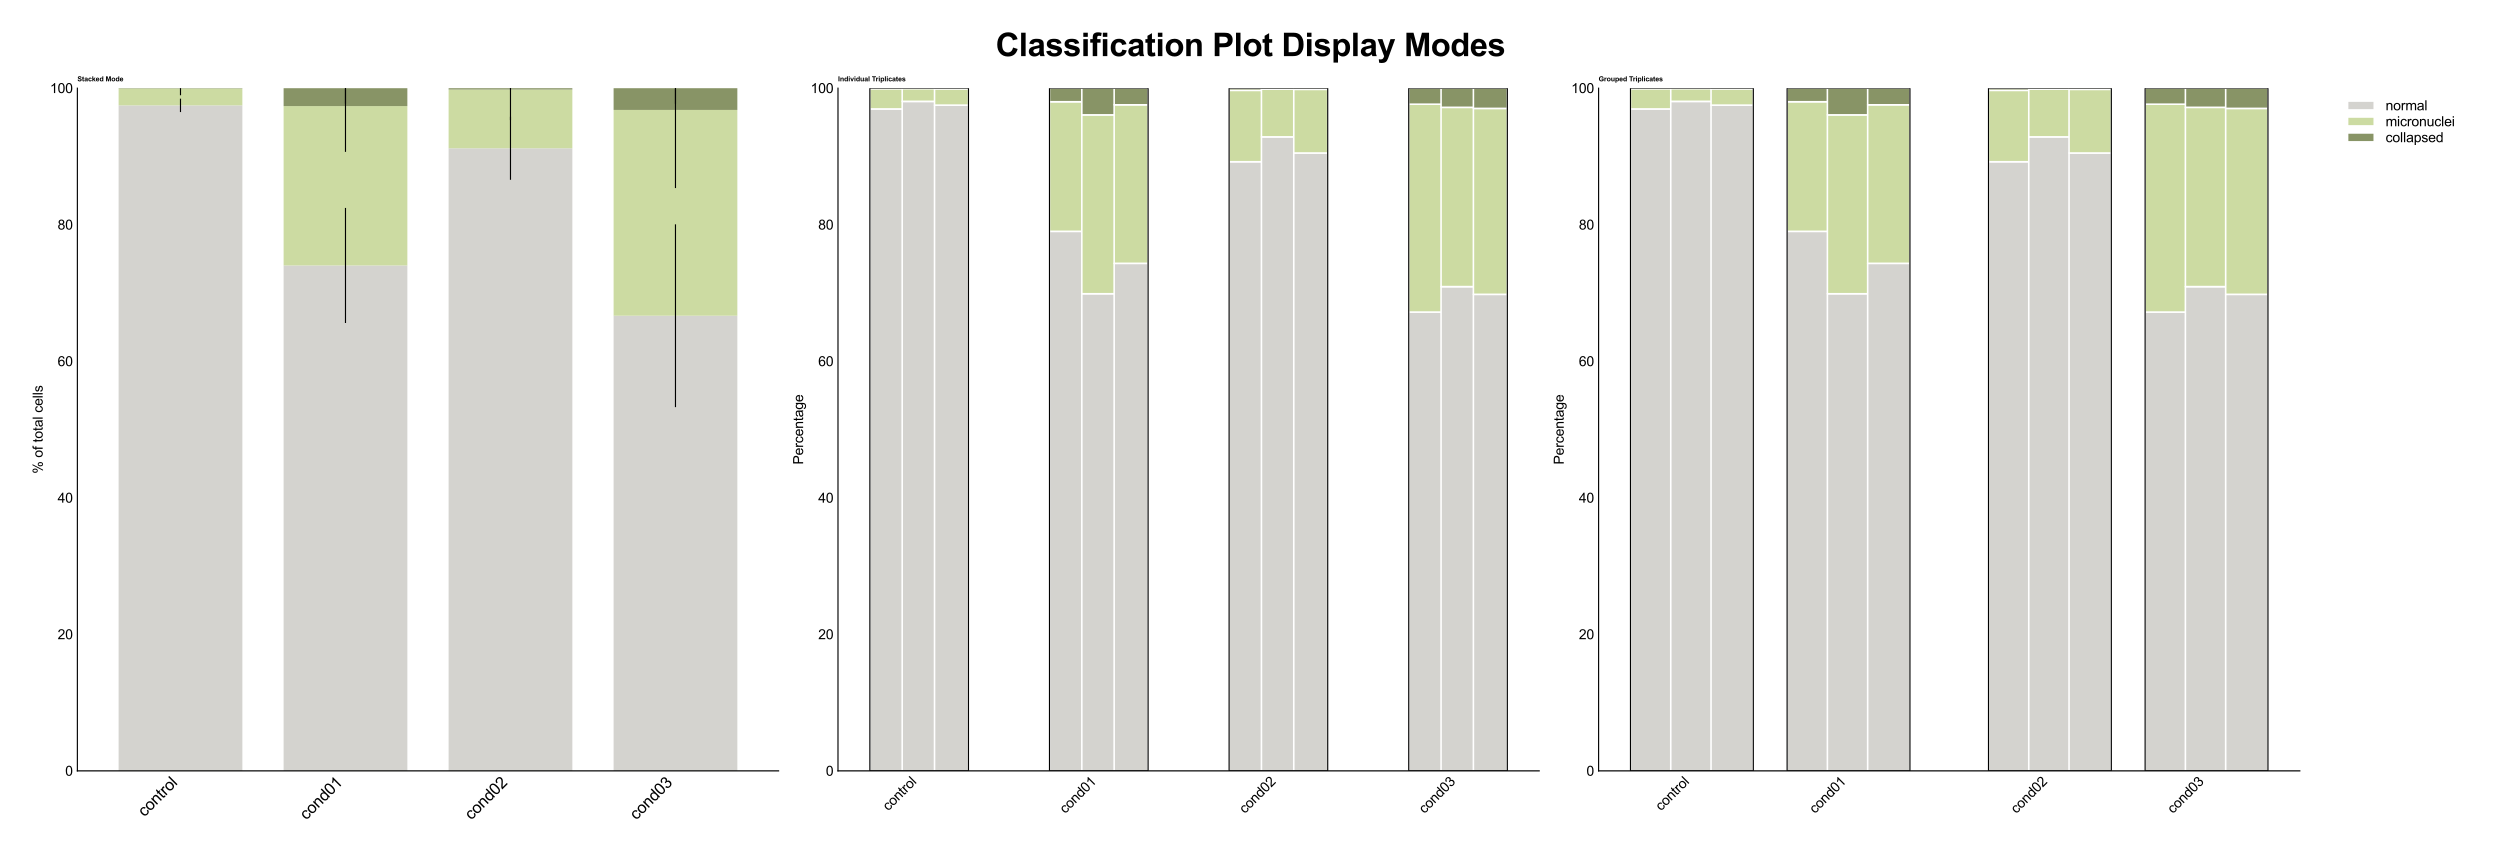<?xml version="1.0" encoding="utf-8" standalone="no"?>
<!DOCTYPE svg PUBLIC "-//W3C//DTD SVG 1.1//EN"
  "http://www.w3.org/Graphics/SVG/1.1/DTD/svg11.dtd">
<svg xmlns:xlink="http://www.w3.org/1999/xlink" width="1095.331pt" height="374.904pt" viewBox="0 0 1095.331 374.904" xmlns="http://www.w3.org/2000/svg" version="1.1">
 <defs>
  <style type="text/css">*{stroke-linejoin: round; stroke-linecap: butt}</style>
 </defs>
 <g id="figure_1">
  <g id="patch_1">
   <path d="M 0 374.904
L 1095.331 374.904
L 1095.331 0
L 0 0
z
" style="fill: #ffffff"/>
  </g>
  <g id="axes_1">
   <g id="patch_2">
    <path d="M 33.897 337.74
L 341.129 337.74
L 341.129 38.629
L 33.897 38.629
z
" style="fill: #ffffff"/>
   </g>
   <g id="patch_3">
    <path d="M 51.969 337.74
L 106.187 337.74
L 106.187 46.165
L 51.969 46.165
z
" clip-path="url(#pe772b85879)" style="fill: #d4d3cf"/>
   </g>
   <g id="patch_4">
    <path d="M 124.259 337.74
L 178.477 337.74
L 178.477 116.314
L 124.259 116.314
z
" clip-path="url(#pe772b85879)" style="fill: #d4d3cf"/>
   </g>
   <g id="patch_5">
    <path d="M 196.549 337.74
L 250.766 337.74
L 250.766 64.961
L 196.549 64.961
z
" clip-path="url(#pe772b85879)" style="fill: #d4d3cf"/>
   </g>
   <g id="patch_6">
    <path d="M 268.839 337.74
L 323.056 337.74
L 323.056 138.326
L 268.839 138.326
z
" clip-path="url(#pe772b85879)" style="fill: #d4d3cf"/>
   </g>
   <g id="patch_7">
    <path d="M 51.969 46.165
L 106.187 46.165
L 106.187 38.819
L 51.969 38.819
z
" clip-path="url(#pe772b85879)" style="fill: #ccdba2"/>
   </g>
   <g id="patch_8">
    <path d="M 124.259 116.314
L 178.477 116.314
L 178.477 46.461
L 124.259 46.461
z
" clip-path="url(#pe772b85879)" style="fill: #ccdba2"/>
   </g>
   <g id="patch_9">
    <path d="M 196.549 64.961
L 250.766 64.961
L 250.766 39.217
L 196.549 39.217
z
" clip-path="url(#pe772b85879)" style="fill: #ccdba2"/>
   </g>
   <g id="patch_10">
    <path d="M 268.839 138.326
L 323.056 138.326
L 323.056 48.159
L 268.839 48.159
z
" clip-path="url(#pe772b85879)" style="fill: #ccdba2"/>
   </g>
   <g id="patch_11">
    <path d="M 51.969 38.819
L 106.187 38.819
L 106.187 38.629
L 51.969 38.629
z
" clip-path="url(#pe772b85879)" style="fill: #889466"/>
   </g>
   <g id="patch_12">
    <path d="M 124.259 46.461
L 178.477 46.461
L 178.477 38.629
L 124.259 38.629
z
" clip-path="url(#pe772b85879)" style="fill: #889466"/>
   </g>
   <g id="patch_13">
    <path d="M 196.549 39.217
L 250.766 39.217
L 250.766 38.629
L 196.549 38.629
z
" clip-path="url(#pe772b85879)" style="fill: #889466"/>
   </g>
   <g id="patch_14">
    <path d="M 268.839 48.159
L 323.056 48.159
L 323.056 38.629
L 268.839 38.629
z
" clip-path="url(#pe772b85879)" style="fill: #889466"/>
   </g>
   <g id="matplotlib.axis_1">
    <g id="xtick_1">
     <g id="line2d_1"/>
     <g id="text_1">
      <!-- control -->
      <g transform="translate(63.239 358.139) rotate(-45) scale(0.07 -0.07)">
       <defs>
        <path id="ArialMT-63" d="M 2588 1216
L 3141 1144
Q 3050 572 2676 248
Q 2303 -75 1759 -75
Q 1078 -75 664 370
Q 250 816 250 1647
Q 250 2184 428 2587
Q 606 2991 970 3192
Q 1334 3394 1763 3394
Q 2303 3394 2647 3120
Q 2991 2847 3088 2344
L 2541 2259
Q 2463 2594 2264 2762
Q 2066 2931 1784 2931
Q 1359 2931 1093 2626
Q 828 2322 828 1663
Q 828 994 1084 691
Q 1341 388 1753 388
Q 2084 388 2306 591
Q 2528 794 2588 1216
z
" transform="scale(0.016)"/>
        <path id="ArialMT-6f" d="M 213 1659
Q 213 2581 725 3025
Q 1153 3394 1769 3394
Q 2453 3394 2887 2945
Q 3322 2497 3322 1706
Q 3322 1066 3130 698
Q 2938 331 2570 128
Q 2203 -75 1769 -75
Q 1072 -75 642 372
Q 213 819 213 1659
z
M 791 1659
Q 791 1022 1069 705
Q 1347 388 1769 388
Q 2188 388 2466 706
Q 2744 1025 2744 1678
Q 2744 2294 2464 2611
Q 2184 2928 1769 2928
Q 1347 2928 1069 2612
Q 791 2297 791 1659
z
" transform="scale(0.016)"/>
        <path id="ArialMT-6e" d="M 422 0
L 422 3319
L 928 3319
L 928 2847
Q 1294 3394 1984 3394
Q 2284 3394 2536 3286
Q 2788 3178 2913 3003
Q 3038 2828 3088 2588
Q 3119 2431 3119 2041
L 3119 0
L 2556 0
L 2556 2019
Q 2556 2363 2490 2533
Q 2425 2703 2258 2804
Q 2091 2906 1866 2906
Q 1506 2906 1245 2678
Q 984 2450 984 1813
L 984 0
L 422 0
z
" transform="scale(0.016)"/>
        <path id="ArialMT-74" d="M 1650 503
L 1731 6
Q 1494 -44 1306 -44
Q 1000 -44 831 53
Q 663 150 594 308
Q 525 466 525 972
L 525 2881
L 113 2881
L 113 3319
L 525 3319
L 525 4141
L 1084 4478
L 1084 3319
L 1650 3319
L 1650 2881
L 1084 2881
L 1084 941
Q 1084 700 1114 631
Q 1144 563 1211 522
Q 1278 481 1403 481
Q 1497 481 1650 503
z
" transform="scale(0.016)"/>
        <path id="ArialMT-72" d="M 416 0
L 416 3319
L 922 3319
L 922 2816
Q 1116 3169 1280 3281
Q 1444 3394 1641 3394
Q 1925 3394 2219 3213
L 2025 2691
Q 1819 2813 1613 2813
Q 1428 2813 1281 2702
Q 1134 2591 1072 2394
Q 978 2094 978 1738
L 978 0
L 416 0
z
" transform="scale(0.016)"/>
        <path id="ArialMT-6c" d="M 409 0
L 409 4581
L 972 4581
L 972 0
L 409 0
z
" transform="scale(0.016)"/>
       </defs>
       <use xlink:href="#ArialMT-63"/>
       <use xlink:href="#ArialMT-6f" transform="translate(50 0)"/>
       <use xlink:href="#ArialMT-6e" transform="translate(105.615 0)"/>
       <use xlink:href="#ArialMT-74" transform="translate(161.23 0)"/>
       <use xlink:href="#ArialMT-72" transform="translate(189.014 0)"/>
       <use xlink:href="#ArialMT-6f" transform="translate(222.314 0)"/>
       <use xlink:href="#ArialMT-6c" transform="translate(277.93 0)"/>
      </g>
     </g>
    </g>
    <g id="xtick_2">
     <g id="line2d_2"/>
     <g id="text_2">
      <!-- cond01 -->
      <g transform="translate(134.147 359.521) rotate(-45) scale(0.07 -0.07)">
       <defs>
        <path id="ArialMT-64" d="M 2575 0
L 2575 419
Q 2259 -75 1647 -75
Q 1250 -75 917 144
Q 584 363 401 755
Q 219 1147 219 1656
Q 219 2153 384 2558
Q 550 2963 881 3178
Q 1213 3394 1622 3394
Q 1922 3394 2156 3267
Q 2391 3141 2538 2938
L 2538 4581
L 3097 4581
L 3097 0
L 2575 0
z
M 797 1656
Q 797 1019 1065 703
Q 1334 388 1700 388
Q 2069 388 2326 689
Q 2584 991 2584 1609
Q 2584 2291 2321 2609
Q 2059 2928 1675 2928
Q 1300 2928 1048 2622
Q 797 2316 797 1656
z
" transform="scale(0.016)"/>
        <path id="ArialMT-30" d="M 266 2259
Q 266 3072 433 3567
Q 600 4063 929 4331
Q 1259 4600 1759 4600
Q 2128 4600 2406 4451
Q 2684 4303 2865 4023
Q 3047 3744 3150 3342
Q 3253 2941 3253 2259
Q 3253 1453 3087 958
Q 2922 463 2592 192
Q 2263 -78 1759 -78
Q 1097 -78 719 397
Q 266 969 266 2259
z
M 844 2259
Q 844 1131 1108 757
Q 1372 384 1759 384
Q 2147 384 2411 759
Q 2675 1134 2675 2259
Q 2675 3391 2411 3762
Q 2147 4134 1753 4134
Q 1366 4134 1134 3806
Q 844 3388 844 2259
z
" transform="scale(0.016)"/>
        <path id="ArialMT-31" d="M 2384 0
L 1822 0
L 1822 3584
Q 1619 3391 1289 3197
Q 959 3003 697 2906
L 697 3450
Q 1169 3672 1522 3987
Q 1875 4303 2022 4600
L 2384 4600
L 2384 0
z
" transform="scale(0.016)"/>
       </defs>
       <use xlink:href="#ArialMT-63"/>
       <use xlink:href="#ArialMT-6f" transform="translate(50 0)"/>
       <use xlink:href="#ArialMT-6e" transform="translate(105.615 0)"/>
       <use xlink:href="#ArialMT-64" transform="translate(161.23 0)"/>
       <use xlink:href="#ArialMT-30" transform="translate(216.846 0)"/>
       <use xlink:href="#ArialMT-31" transform="translate(272.461 0)"/>
      </g>
     </g>
    </g>
    <g id="xtick_3">
     <g id="line2d_3"/>
     <g id="text_3">
      <!-- cond02 -->
      <g transform="translate(206.436 359.521) rotate(-45) scale(0.07 -0.07)">
       <defs>
        <path id="ArialMT-32" d="M 3222 541
L 3222 0
L 194 0
Q 188 203 259 391
Q 375 700 629 1000
Q 884 1300 1366 1694
Q 2113 2306 2375 2664
Q 2638 3022 2638 3341
Q 2638 3675 2398 3904
Q 2159 4134 1775 4134
Q 1369 4134 1125 3890
Q 881 3647 878 3216
L 300 3275
Q 359 3922 746 4261
Q 1134 4600 1788 4600
Q 2447 4600 2831 4234
Q 3216 3869 3216 3328
Q 3216 3053 3103 2787
Q 2991 2522 2730 2228
Q 2469 1934 1863 1422
Q 1356 997 1212 845
Q 1069 694 975 541
L 3222 541
z
" transform="scale(0.016)"/>
       </defs>
       <use xlink:href="#ArialMT-63"/>
       <use xlink:href="#ArialMT-6f" transform="translate(50 0)"/>
       <use xlink:href="#ArialMT-6e" transform="translate(105.615 0)"/>
       <use xlink:href="#ArialMT-64" transform="translate(161.23 0)"/>
       <use xlink:href="#ArialMT-30" transform="translate(216.846 0)"/>
       <use xlink:href="#ArialMT-32" transform="translate(272.461 0)"/>
      </g>
     </g>
    </g>
    <g id="xtick_4">
     <g id="line2d_4"/>
     <g id="text_4">
      <!-- cond03 -->
      <g transform="translate(278.726 359.521) rotate(-45) scale(0.07 -0.07)">
       <defs>
        <path id="ArialMT-33" d="M 269 1209
L 831 1284
Q 928 806 1161 595
Q 1394 384 1728 384
Q 2125 384 2398 659
Q 2672 934 2672 1341
Q 2672 1728 2419 1979
Q 2166 2231 1775 2231
Q 1616 2231 1378 2169
L 1441 2663
Q 1497 2656 1531 2656
Q 1891 2656 2178 2843
Q 2466 3031 2466 3422
Q 2466 3731 2256 3934
Q 2047 4138 1716 4138
Q 1388 4138 1169 3931
Q 950 3725 888 3313
L 325 3413
Q 428 3978 793 4289
Q 1159 4600 1703 4600
Q 2078 4600 2393 4439
Q 2709 4278 2876 4000
Q 3044 3722 3044 3409
Q 3044 3113 2884 2869
Q 2725 2625 2413 2481
Q 2819 2388 3044 2092
Q 3269 1797 3269 1353
Q 3269 753 2831 336
Q 2394 -81 1725 -81
Q 1122 -81 723 278
Q 325 638 269 1209
z
" transform="scale(0.016)"/>
       </defs>
       <use xlink:href="#ArialMT-63"/>
       <use xlink:href="#ArialMT-6f" transform="translate(50 0)"/>
       <use xlink:href="#ArialMT-6e" transform="translate(105.615 0)"/>
       <use xlink:href="#ArialMT-64" transform="translate(161.23 0)"/>
       <use xlink:href="#ArialMT-30" transform="translate(216.846 0)"/>
       <use xlink:href="#ArialMT-33" transform="translate(272.461 0)"/>
      </g>
     </g>
    </g>
   </g>
   <g id="matplotlib.axis_2">
    <g id="ytick_1">
     <g id="line2d_5"/>
     <g id="text_5">
      <!-- 0 -->
      <g transform="translate(28.56 339.887) scale(0.06 -0.06)">
       <use xlink:href="#ArialMT-30"/>
      </g>
     </g>
    </g>
    <g id="ytick_2">
     <g id="line2d_6"/>
     <g id="text_6">
      <!-- 20 -->
      <g transform="translate(25.224 280.065) scale(0.06 -0.06)">
       <use xlink:href="#ArialMT-32"/>
       <use xlink:href="#ArialMT-30" transform="translate(55.615 0)"/>
      </g>
     </g>
    </g>
    <g id="ytick_3">
     <g id="line2d_7"/>
     <g id="text_7">
      <!-- 40 -->
      <g transform="translate(25.224 220.243) scale(0.06 -0.06)">
       <defs>
        <path id="ArialMT-34" d="M 2069 0
L 2069 1097
L 81 1097
L 81 1613
L 2172 4581
L 2631 4581
L 2631 1613
L 3250 1613
L 3250 1097
L 2631 1097
L 2631 0
L 2069 0
z
M 2069 1613
L 2069 3678
L 634 1613
L 2069 1613
z
" transform="scale(0.016)"/>
       </defs>
       <use xlink:href="#ArialMT-34"/>
       <use xlink:href="#ArialMT-30" transform="translate(55.615 0)"/>
      </g>
     </g>
    </g>
    <g id="ytick_4">
     <g id="line2d_8"/>
     <g id="text_8">
      <!-- 60 -->
      <g transform="translate(25.224 160.421) scale(0.06 -0.06)">
       <defs>
        <path id="ArialMT-36" d="M 3184 3459
L 2625 3416
Q 2550 3747 2413 3897
Q 2184 4138 1850 4138
Q 1581 4138 1378 3988
Q 1113 3794 959 3422
Q 806 3050 800 2363
Q 1003 2672 1297 2822
Q 1591 2972 1913 2972
Q 2475 2972 2870 2558
Q 3266 2144 3266 1488
Q 3266 1056 3080 686
Q 2894 316 2569 119
Q 2244 -78 1831 -78
Q 1128 -78 684 439
Q 241 956 241 2144
Q 241 3472 731 4075
Q 1159 4600 1884 4600
Q 2425 4600 2770 4297
Q 3116 3994 3184 3459
z
M 888 1484
Q 888 1194 1011 928
Q 1134 663 1356 523
Q 1578 384 1822 384
Q 2178 384 2434 671
Q 2691 959 2691 1453
Q 2691 1928 2437 2201
Q 2184 2475 1800 2475
Q 1419 2475 1153 2201
Q 888 1928 888 1484
z
" transform="scale(0.016)"/>
       </defs>
       <use xlink:href="#ArialMT-36"/>
       <use xlink:href="#ArialMT-30" transform="translate(55.615 0)"/>
      </g>
     </g>
    </g>
    <g id="ytick_5">
     <g id="line2d_9"/>
     <g id="text_9">
      <!-- 80 -->
      <g transform="translate(25.224 100.598) scale(0.06 -0.06)">
       <defs>
        <path id="ArialMT-38" d="M 1131 2484
Q 781 2613 612 2850
Q 444 3088 444 3419
Q 444 3919 803 4259
Q 1163 4600 1759 4600
Q 2359 4600 2725 4251
Q 3091 3903 3091 3403
Q 3091 3084 2923 2848
Q 2756 2613 2416 2484
Q 2838 2347 3058 2040
Q 3278 1734 3278 1309
Q 3278 722 2862 322
Q 2447 -78 1769 -78
Q 1091 -78 675 323
Q 259 725 259 1325
Q 259 1772 486 2073
Q 713 2375 1131 2484
z
M 1019 3438
Q 1019 3113 1228 2906
Q 1438 2700 1772 2700
Q 2097 2700 2305 2904
Q 2513 3109 2513 3406
Q 2513 3716 2298 3927
Q 2084 4138 1766 4138
Q 1444 4138 1231 3931
Q 1019 3725 1019 3438
z
M 838 1322
Q 838 1081 952 856
Q 1066 631 1291 507
Q 1516 384 1775 384
Q 2178 384 2440 643
Q 2703 903 2703 1303
Q 2703 1709 2433 1975
Q 2163 2241 1756 2241
Q 1359 2241 1098 1978
Q 838 1716 838 1322
z
" transform="scale(0.016)"/>
       </defs>
       <use xlink:href="#ArialMT-38"/>
       <use xlink:href="#ArialMT-30" transform="translate(55.615 0)"/>
      </g>
     </g>
    </g>
    <g id="ytick_6">
     <g id="line2d_10"/>
     <g id="text_10">
      <!-- 100 -->
      <g transform="translate(21.887 40.776) scale(0.06 -0.06)">
       <use xlink:href="#ArialMT-31"/>
       <use xlink:href="#ArialMT-30" transform="translate(55.615 0)"/>
       <use xlink:href="#ArialMT-30" transform="translate(111.23 0)"/>
      </g>
     </g>
    </g>
    <g id="text_11">
     <!-- % of total cells -->
     <g transform="translate(18.695 207.526) rotate(-90) scale(0.06 -0.06)">
      <defs>
       <path id="ArialMT-25" d="M 372 3481
Q 372 3972 619 4315
Q 866 4659 1334 4659
Q 1766 4659 2048 4351
Q 2331 4044 2331 3447
Q 2331 2866 2045 2552
Q 1759 2238 1341 2238
Q 925 2238 648 2547
Q 372 2856 372 3481
z
M 1350 4272
Q 1141 4272 1002 4090
Q 863 3909 863 3425
Q 863 2984 1003 2804
Q 1144 2625 1350 2625
Q 1563 2625 1702 2806
Q 1841 2988 1841 3469
Q 1841 3913 1700 4092
Q 1559 4272 1350 4272
z
M 1353 -169
L 3859 4659
L 4316 4659
L 1819 -169
L 1353 -169
z
M 3334 1075
Q 3334 1569 3581 1911
Q 3828 2253 4300 2253
Q 4731 2253 5014 1945
Q 5297 1638 5297 1041
Q 5297 459 5011 145
Q 4725 -169 4303 -169
Q 3888 -169 3611 142
Q 3334 453 3334 1075
z
M 4316 1866
Q 4103 1866 3964 1684
Q 3825 1503 3825 1019
Q 3825 581 3965 400
Q 4106 219 4313 219
Q 4528 219 4667 400
Q 4806 581 4806 1063
Q 4806 1506 4665 1686
Q 4525 1866 4316 1866
z
" transform="scale(0.016)"/>
       <path id="ArialMT-20" transform="scale(0.016)"/>
       <path id="ArialMT-66" d="M 556 0
L 556 2881
L 59 2881
L 59 3319
L 556 3319
L 556 3672
Q 556 4006 616 4169
Q 697 4388 901 4523
Q 1106 4659 1475 4659
Q 1713 4659 2000 4603
L 1916 4113
Q 1741 4144 1584 4144
Q 1328 4144 1222 4034
Q 1116 3925 1116 3625
L 1116 3319
L 1763 3319
L 1763 2881
L 1116 2881
L 1116 0
L 556 0
z
" transform="scale(0.016)"/>
       <path id="ArialMT-61" d="M 2588 409
Q 2275 144 1986 34
Q 1697 -75 1366 -75
Q 819 -75 525 192
Q 231 459 231 875
Q 231 1119 342 1320
Q 453 1522 633 1644
Q 813 1766 1038 1828
Q 1203 1872 1538 1913
Q 2219 1994 2541 2106
Q 2544 2222 2544 2253
Q 2544 2597 2384 2738
Q 2169 2928 1744 2928
Q 1347 2928 1158 2789
Q 969 2650 878 2297
L 328 2372
Q 403 2725 575 2942
Q 747 3159 1072 3276
Q 1397 3394 1825 3394
Q 2250 3394 2515 3294
Q 2781 3194 2906 3042
Q 3031 2891 3081 2659
Q 3109 2516 3109 2141
L 3109 1391
Q 3109 606 3145 398
Q 3181 191 3288 0
L 2700 0
Q 2613 175 2588 409
z
M 2541 1666
Q 2234 1541 1622 1453
Q 1275 1403 1131 1340
Q 988 1278 909 1158
Q 831 1038 831 891
Q 831 666 1001 516
Q 1172 366 1500 366
Q 1825 366 2078 508
Q 2331 650 2450 897
Q 2541 1088 2541 1459
L 2541 1666
z
" transform="scale(0.016)"/>
       <path id="ArialMT-65" d="M 2694 1069
L 3275 997
Q 3138 488 2766 206
Q 2394 -75 1816 -75
Q 1088 -75 661 373
Q 234 822 234 1631
Q 234 2469 665 2931
Q 1097 3394 1784 3394
Q 2450 3394 2872 2941
Q 3294 2488 3294 1666
Q 3294 1616 3291 1516
L 816 1516
Q 847 969 1125 678
Q 1403 388 1819 388
Q 2128 388 2347 550
Q 2566 713 2694 1069
z
M 847 1978
L 2700 1978
Q 2663 2397 2488 2606
Q 2219 2931 1791 2931
Q 1403 2931 1139 2672
Q 875 2413 847 1978
z
" transform="scale(0.016)"/>
       <path id="ArialMT-73" d="M 197 991
L 753 1078
Q 800 744 1014 566
Q 1228 388 1613 388
Q 2000 388 2187 545
Q 2375 703 2375 916
Q 2375 1106 2209 1216
Q 2094 1291 1634 1406
Q 1016 1563 777 1677
Q 538 1791 414 1992
Q 291 2194 291 2438
Q 291 2659 392 2848
Q 494 3038 669 3163
Q 800 3259 1026 3326
Q 1253 3394 1513 3394
Q 1903 3394 2198 3281
Q 2494 3169 2634 2976
Q 2775 2784 2828 2463
L 2278 2388
Q 2241 2644 2061 2787
Q 1881 2931 1553 2931
Q 1166 2931 1000 2803
Q 834 2675 834 2503
Q 834 2394 903 2306
Q 972 2216 1119 2156
Q 1203 2125 1616 2013
Q 2213 1853 2448 1751
Q 2684 1650 2818 1456
Q 2953 1263 2953 975
Q 2953 694 2789 445
Q 2625 197 2315 61
Q 2006 -75 1616 -75
Q 969 -75 630 194
Q 291 463 197 991
z
" transform="scale(0.016)"/>
      </defs>
      <use xlink:href="#ArialMT-25"/>
      <use xlink:href="#ArialMT-20" transform="translate(88.916 0)"/>
      <use xlink:href="#ArialMT-6f" transform="translate(116.699 0)"/>
      <use xlink:href="#ArialMT-66" transform="translate(172.314 0)"/>
      <use xlink:href="#ArialMT-20" transform="translate(200.098 0)"/>
      <use xlink:href="#ArialMT-74" transform="translate(227.881 0)"/>
      <use xlink:href="#ArialMT-6f" transform="translate(255.664 0)"/>
      <use xlink:href="#ArialMT-74" transform="translate(311.279 0)"/>
      <use xlink:href="#ArialMT-61" transform="translate(339.062 0)"/>
      <use xlink:href="#ArialMT-6c" transform="translate(394.678 0)"/>
      <use xlink:href="#ArialMT-20" transform="translate(416.895 0)"/>
      <use xlink:href="#ArialMT-63" transform="translate(444.678 0)"/>
      <use xlink:href="#ArialMT-65" transform="translate(494.678 0)"/>
      <use xlink:href="#ArialMT-6c" transform="translate(550.293 0)"/>
      <use xlink:href="#ArialMT-6c" transform="translate(572.51 0)"/>
      <use xlink:href="#ArialMT-73" transform="translate(594.727 0)"/>
     </g>
    </g>
   </g>
   <g id="LineCollection_1">
    <path d="M 79.078 49.11
L 79.078 43.221
" clip-path="url(#pe772b85879)" style="fill: none; stroke: #000000; stroke-width: 0.5"/>
    <path d="M 151.368 141.517
L 151.368 91.112
" clip-path="url(#pe772b85879)" style="fill: none; stroke: #000000; stroke-width: 0.5"/>
    <path d="M 223.658 78.786
L 223.658 51.135
" clip-path="url(#pe772b85879)" style="fill: none; stroke: #000000; stroke-width: 0.5"/>
    <path d="M 295.947 178.375
L 295.947 98.278
" clip-path="url(#pe772b85879)" style="fill: none; stroke: #000000; stroke-width: 0.5"/>
   </g>
   <g id="LineCollection_2">
    <path d="M 79.078 41.731
L 79.078 35.907
" clip-path="url(#pe772b85879)" style="fill: none; stroke: #000000; stroke-width: 0.5"/>
    <path d="M 151.368 66.544
L 151.368 26.378
" clip-path="url(#pe772b85879)" style="fill: none; stroke: #000000; stroke-width: 0.5"/>
    <path d="M 223.658 52.619
L 223.658 25.814
" clip-path="url(#pe772b85879)" style="fill: none; stroke: #000000; stroke-width: 0.5"/>
    <path d="M 295.947 82.409
L 295.947 13.908
" clip-path="url(#pe772b85879)" style="fill: none; stroke: #000000; stroke-width: 0.5"/>
   </g>
   <g id="LineCollection_3">
    <path d="M 79.078 38.766
L 79.078 38.492
" clip-path="url(#pe772b85879)" style="fill: none; stroke: #000000; stroke-width: 0.5"/>
    <path d="M 151.368 45.417
L 151.368 31.84
" clip-path="url(#pe772b85879)" style="fill: none; stroke: #000000; stroke-width: 0.5"/>
    <path d="M 223.658 39.091
L 223.658 38.167
" clip-path="url(#pe772b85879)" style="fill: none; stroke: #000000; stroke-width: 0.5"/>
    <path d="M 295.947 45.468
L 295.947 31.79
" clip-path="url(#pe772b85879)" style="fill: none; stroke: #000000; stroke-width: 0.5"/>
   </g>
   <g id="patch_15">
    <path d="M 33.897 337.74
L 33.897 38.629
" style="fill: none; stroke: #000000; stroke-width: 0.5; stroke-linejoin: miter; stroke-linecap: square"/>
   </g>
   <g id="patch_16">
    <path d="M 33.897 337.74
L 341.129 337.74
" style="fill: none; stroke: #000000; stroke-width: 0.5; stroke-linejoin: miter; stroke-linecap: square"/>
   </g>
   <g id="text_12">
    <!-- Stacked Mode -->
    <g transform="translate(33.897 35.629) scale(0.03 -0.03)">
     <defs>
      <path id="Arial-BoldMT-53" d="M 231 1491
L 1131 1578
Q 1213 1125 1461 912
Q 1709 700 2131 700
Q 2578 700 2804 889
Q 3031 1078 3031 1331
Q 3031 1494 2936 1608
Q 2841 1722 2603 1806
Q 2441 1863 1863 2006
Q 1119 2191 819 2459
Q 397 2838 397 3381
Q 397 3731 595 4036
Q 794 4341 1167 4500
Q 1541 4659 2069 4659
Q 2931 4659 3367 4281
Q 3803 3903 3825 3272
L 2900 3231
Q 2841 3584 2645 3739
Q 2450 3894 2059 3894
Q 1656 3894 1428 3728
Q 1281 3622 1281 3444
Q 1281 3281 1419 3166
Q 1594 3019 2269 2859
Q 2944 2700 3267 2529
Q 3591 2359 3773 2064
Q 3956 1769 3956 1334
Q 3956 941 3737 597
Q 3519 253 3119 86
Q 2719 -81 2122 -81
Q 1253 -81 787 320
Q 322 722 231 1491
z
" transform="scale(0.016)"/>
      <path id="Arial-BoldMT-74" d="M 1981 3319
L 1981 2619
L 1381 2619
L 1381 1281
Q 1381 875 1398 808
Q 1416 741 1477 697
Q 1538 653 1625 653
Q 1747 653 1978 738
L 2053 56
Q 1747 -75 1359 -75
Q 1122 -75 931 4
Q 741 84 652 211
Q 563 338 528 553
Q 500 706 500 1172
L 500 2619
L 97 2619
L 97 3319
L 500 3319
L 500 3978
L 1381 4491
L 1381 3319
L 1981 3319
z
" transform="scale(0.016)"/>
      <path id="Arial-BoldMT-61" d="M 1116 2306
L 319 2450
Q 453 2931 781 3162
Q 1109 3394 1756 3394
Q 2344 3394 2631 3255
Q 2919 3116 3036 2902
Q 3153 2688 3153 2116
L 3144 1091
Q 3144 653 3186 445
Q 3228 238 3344 0
L 2475 0
Q 2441 88 2391 259
Q 2369 338 2359 363
Q 2134 144 1878 34
Q 1622 -75 1331 -75
Q 819 -75 523 203
Q 228 481 228 906
Q 228 1188 362 1408
Q 497 1628 739 1745
Q 981 1863 1438 1950
Q 2053 2066 2291 2166
L 2291 2253
Q 2291 2506 2166 2614
Q 2041 2722 1694 2722
Q 1459 2722 1328 2630
Q 1197 2538 1116 2306
z
M 2291 1594
Q 2122 1538 1756 1459
Q 1391 1381 1278 1306
Q 1106 1184 1106 997
Q 1106 813 1243 678
Q 1381 544 1594 544
Q 1831 544 2047 700
Q 2206 819 2256 991
Q 2291 1103 2291 1419
L 2291 1594
z
" transform="scale(0.016)"/>
      <path id="Arial-BoldMT-63" d="M 3353 2338
L 2488 2181
Q 2444 2441 2289 2572
Q 2134 2703 1888 2703
Q 1559 2703 1364 2476
Q 1169 2250 1169 1719
Q 1169 1128 1367 884
Q 1566 641 1900 641
Q 2150 641 2309 783
Q 2469 925 2534 1272
L 3397 1125
Q 3263 531 2881 228
Q 2500 -75 1859 -75
Q 1131 -75 698 384
Q 266 844 266 1656
Q 266 2478 700 2936
Q 1134 3394 1875 3394
Q 2481 3394 2839 3133
Q 3197 2872 3353 2338
z
" transform="scale(0.016)"/>
      <path id="Arial-BoldMT-6b" d="M 428 0
L 428 4581
L 1306 4581
L 1306 2150
L 2334 3319
L 3416 3319
L 2281 2106
L 3497 0
L 2550 0
L 1716 1491
L 1306 1063
L 1306 0
L 428 0
z
" transform="scale(0.016)"/>
      <path id="Arial-BoldMT-65" d="M 2381 1056
L 3256 909
Q 3088 428 2723 176
Q 2359 -75 1813 -75
Q 947 -75 531 491
Q 203 944 203 1634
Q 203 2459 634 2926
Q 1066 3394 1725 3394
Q 2466 3394 2894 2905
Q 3322 2416 3303 1406
L 1103 1406
Q 1113 1016 1316 798
Q 1519 581 1822 581
Q 2028 581 2168 693
Q 2309 806 2381 1056
z
M 2431 1944
Q 2422 2325 2234 2523
Q 2047 2722 1778 2722
Q 1491 2722 1303 2513
Q 1116 2303 1119 1944
L 2431 1944
z
" transform="scale(0.016)"/>
      <path id="Arial-BoldMT-64" d="M 3503 0
L 2688 0
L 2688 488
Q 2484 203 2207 64
Q 1931 -75 1650 -75
Q 1078 -75 670 386
Q 263 847 263 1672
Q 263 2516 659 2955
Q 1056 3394 1663 3394
Q 2219 3394 2625 2931
L 2625 4581
L 3503 4581
L 3503 0
z
M 1159 1731
Q 1159 1200 1306 963
Q 1519 619 1900 619
Q 2203 619 2415 876
Q 2628 1134 2628 1647
Q 2628 2219 2422 2470
Q 2216 2722 1894 2722
Q 1581 2722 1370 2473
Q 1159 2225 1159 1731
z
" transform="scale(0.016)"/>
      <path id="Arial-BoldMT-20" transform="scale(0.016)"/>
      <path id="Arial-BoldMT-4d" d="M 453 0
L 453 4581
L 1838 4581
L 2669 1456
L 3491 4581
L 4878 4581
L 4878 0
L 4019 0
L 4019 3606
L 3109 0
L 2219 0
L 1313 3606
L 1313 0
L 453 0
z
" transform="scale(0.016)"/>
      <path id="Arial-BoldMT-6f" d="M 256 1706
Q 256 2144 472 2553
Q 688 2963 1083 3178
Q 1478 3394 1966 3394
Q 2719 3394 3200 2905
Q 3681 2416 3681 1669
Q 3681 916 3195 420
Q 2709 -75 1972 -75
Q 1516 -75 1102 131
Q 688 338 472 736
Q 256 1134 256 1706
z
M 1156 1659
Q 1156 1166 1390 903
Q 1625 641 1969 641
Q 2313 641 2545 903
Q 2778 1166 2778 1666
Q 2778 2153 2545 2415
Q 2313 2678 1969 2678
Q 1625 2678 1390 2415
Q 1156 2153 1156 1659
z
" transform="scale(0.016)"/>
     </defs>
     <use xlink:href="#Arial-BoldMT-53"/>
     <use xlink:href="#Arial-BoldMT-74" transform="translate(66.699 0)"/>
     <use xlink:href="#Arial-BoldMT-61" transform="translate(100 0)"/>
     <use xlink:href="#Arial-BoldMT-63" transform="translate(155.615 0)"/>
     <use xlink:href="#Arial-BoldMT-6b" transform="translate(211.23 0)"/>
     <use xlink:href="#Arial-BoldMT-65" transform="translate(266.846 0)"/>
     <use xlink:href="#Arial-BoldMT-64" transform="translate(322.461 0)"/>
     <use xlink:href="#Arial-BoldMT-20" transform="translate(383.545 0)"/>
     <use xlink:href="#Arial-BoldMT-4d" transform="translate(411.328 0)"/>
     <use xlink:href="#Arial-BoldMT-6f" transform="translate(494.629 0)"/>
     <use xlink:href="#Arial-BoldMT-64" transform="translate(555.713 0)"/>
     <use xlink:href="#Arial-BoldMT-65" transform="translate(616.797 0)"/>
    </g>
   </g>
  </g>
  <g id="axes_2">
   <g id="patch_17">
    <path d="M 367.149 337.74
L 674.38 337.74
L 674.38 38.629
L 367.149 38.629
z
" style="fill: #ffffff"/>
   </g>
   <g id="patch_18">
    <path d="M 381.114 337.74
L 395.988 337.74
L 395.988 47.721
L 381.114 47.721
z
" clip-path="url(#p97a4bd5520)" style="fill: #d4d3cf; stroke: #ffffff; stroke-width: 0.7; stroke-linejoin: miter"/>
   </g>
   <g id="patch_19">
    <path d="M 381.114 47.721
L 395.988 47.721
L 395.988 38.842
L 381.114 38.842
z
" clip-path="url(#p97a4bd5520)" style="fill: #ccdba2; stroke: #ffffff; stroke-width: 0.7; stroke-linejoin: miter"/>
   </g>
   <g id="patch_20">
    <path d="M 381.114 38.842
L 395.988 38.842
L 395.988 38.629
L 381.114 38.629
z
" clip-path="url(#p97a4bd5520)" style="fill: #889466; stroke: #ffffff; stroke-width: 0.7; stroke-linejoin: miter"/>
   </g>
   <g id="patch_21">
    <path d="M 395.279 337.74
L 410.154 337.74
L 410.154 44.412
L 395.279 44.412
z
" clip-path="url(#p97a4bd5520)" style="fill: #d4d3cf; stroke: #ffffff; stroke-width: 0.7; stroke-linejoin: miter"/>
   </g>
   <g id="patch_22">
    <path d="M 395.279 44.412
L 410.154 44.412
L 410.154 38.785
L 395.279 38.785
z
" clip-path="url(#p97a4bd5520)" style="fill: #ccdba2; stroke: #ffffff; stroke-width: 0.7; stroke-linejoin: miter"/>
   </g>
   <g id="patch_23">
    <path d="M 395.279 38.785
L 410.154 38.785
L 410.154 38.629
L 395.279 38.629
z
" clip-path="url(#p97a4bd5520)" style="fill: #889466; stroke: #ffffff; stroke-width: 0.7; stroke-linejoin: miter"/>
   </g>
   <g id="patch_24">
    <path d="M 409.445 337.74
L 424.319 337.74
L 424.319 46.059
L 409.445 46.059
z
" clip-path="url(#p97a4bd5520)" style="fill: #d4d3cf; stroke: #ffffff; stroke-width: 0.7; stroke-linejoin: miter"/>
   </g>
   <g id="patch_25">
    <path d="M 409.445 46.059
L 424.319 46.059
L 424.319 38.907
L 409.445 38.907
z
" clip-path="url(#p97a4bd5520)" style="fill: #ccdba2; stroke: #ffffff; stroke-width: 0.7; stroke-linejoin: miter"/>
   </g>
   <g id="patch_26">
    <path d="M 409.445 38.907
L 424.319 38.907
L 424.319 38.629
L 409.445 38.629
z
" clip-path="url(#p97a4bd5520)" style="fill: #889466; stroke: #ffffff; stroke-width: 0.7; stroke-linejoin: miter"/>
   </g>
   <g id="patch_27">
    <path d="M 459.812 337.74
L 474.686 337.74
L 474.686 101.36
L 459.812 101.36
z
" clip-path="url(#p97a4bd5520)" style="fill: #d4d3cf; stroke: #ffffff; stroke-width: 0.7; stroke-linejoin: miter"/>
   </g>
   <g id="patch_28">
    <path d="M 459.812 101.36
L 474.686 101.36
L 474.686 44.57
L 459.812 44.57
z
" clip-path="url(#p97a4bd5520)" style="fill: #ccdba2; stroke: #ffffff; stroke-width: 0.7; stroke-linejoin: miter"/>
   </g>
   <g id="patch_29">
    <path d="M 459.812 44.57
L 474.686 44.57
L 474.686 38.629
L 459.812 38.629
z
" clip-path="url(#p97a4bd5520)" style="fill: #889466; stroke: #ffffff; stroke-width: 0.7; stroke-linejoin: miter"/>
   </g>
   <g id="patch_30">
    <path d="M 473.978 337.74
L 488.852 337.74
L 488.852 128.686
L 473.978 128.686
z
" clip-path="url(#p97a4bd5520)" style="fill: #d4d3cf; stroke: #ffffff; stroke-width: 0.7; stroke-linejoin: miter"/>
   </g>
   <g id="patch_31">
    <path d="M 473.978 128.686
L 488.852 128.686
L 488.852 50.32
L 473.978 50.32
z
" clip-path="url(#p97a4bd5520)" style="fill: #ccdba2; stroke: #ffffff; stroke-width: 0.7; stroke-linejoin: miter"/>
   </g>
   <g id="patch_32">
    <path d="M 473.978 50.32
L 488.852 50.32
L 488.852 38.629
L 473.978 38.629
z
" clip-path="url(#p97a4bd5520)" style="fill: #889466; stroke: #ffffff; stroke-width: 0.7; stroke-linejoin: miter"/>
   </g>
   <g id="patch_33">
    <path d="M 488.144 337.74
L 503.018 337.74
L 503.018 115.388
L 488.144 115.388
z
" clip-path="url(#p97a4bd5520)" style="fill: #d4d3cf; stroke: #ffffff; stroke-width: 0.7; stroke-linejoin: miter"/>
   </g>
   <g id="patch_34">
    <path d="M 488.144 115.388
L 503.018 115.388
L 503.018 45.903
L 488.144 45.903
z
" clip-path="url(#p97a4bd5520)" style="fill: #ccdba2; stroke: #ffffff; stroke-width: 0.7; stroke-linejoin: miter"/>
   </g>
   <g id="patch_35">
    <path d="M 488.144 45.903
L 503.018 45.903
L 503.018 38.629
L 488.144 38.629
z
" clip-path="url(#p97a4bd5520)" style="fill: #889466; stroke: #ffffff; stroke-width: 0.7; stroke-linejoin: miter"/>
   </g>
   <g id="patch_36">
    <path d="M 538.511 337.74
L 553.385 337.74
L 553.385 70.861
L 538.511 70.861
z
" clip-path="url(#p97a4bd5520)" style="fill: #d4d3cf; stroke: #ffffff; stroke-width: 0.7; stroke-linejoin: miter"/>
   </g>
   <g id="patch_37">
    <path d="M 538.511 70.861
L 553.385 70.861
L 553.385 39.583
L 538.511 39.583
z
" clip-path="url(#p97a4bd5520)" style="fill: #ccdba2; stroke: #ffffff; stroke-width: 0.7; stroke-linejoin: miter"/>
   </g>
   <g id="patch_38">
    <path d="M 538.511 39.583
L 553.385 39.583
L 553.385 38.629
L 538.511 38.629
z
" clip-path="url(#p97a4bd5520)" style="fill: #889466; stroke: #ffffff; stroke-width: 0.7; stroke-linejoin: miter"/>
   </g>
   <g id="patch_39">
    <path d="M 552.677 337.74
L 567.551 337.74
L 567.551 59.969
L 552.677 59.969
z
" clip-path="url(#p97a4bd5520)" style="fill: #d4d3cf; stroke: #ffffff; stroke-width: 0.7; stroke-linejoin: miter"/>
   </g>
   <g id="patch_40">
    <path d="M 552.677 59.969
L 567.551 59.969
L 567.551 39.058
L 552.677 39.058
z
" clip-path="url(#p97a4bd5520)" style="fill: #ccdba2; stroke: #ffffff; stroke-width: 0.7; stroke-linejoin: miter"/>
   </g>
   <g id="patch_41">
    <path d="M 552.677 39.058
L 567.551 39.058
L 567.551 38.629
L 552.677 38.629
z
" clip-path="url(#p97a4bd5520)" style="fill: #889466; stroke: #ffffff; stroke-width: 0.7; stroke-linejoin: miter"/>
   </g>
   <g id="patch_42">
    <path d="M 566.843 337.74
L 581.717 337.74
L 581.717 67.023
L 566.843 67.023
z
" clip-path="url(#p97a4bd5520)" style="fill: #d4d3cf; stroke: #ffffff; stroke-width: 0.7; stroke-linejoin: miter"/>
   </g>
   <g id="patch_43">
    <path d="M 566.843 67.023
L 581.717 67.023
L 581.717 39.14
L 566.843 39.14
z
" clip-path="url(#p97a4bd5520)" style="fill: #ccdba2; stroke: #ffffff; stroke-width: 0.7; stroke-linejoin: miter"/>
   </g>
   <g id="patch_44">
    <path d="M 566.843 39.14
L 581.717 39.14
L 581.717 38.629
L 566.843 38.629
z
" clip-path="url(#p97a4bd5520)" style="fill: #889466; stroke: #ffffff; stroke-width: 0.7; stroke-linejoin: miter"/>
   </g>
   <g id="patch_45">
    <path d="M 617.21 337.74
L 632.084 337.74
L 632.084 136.728
L 617.21 136.728
z
" clip-path="url(#p97a4bd5520)" style="fill: #d4d3cf; stroke: #ffffff; stroke-width: 0.7; stroke-linejoin: miter"/>
   </g>
   <g id="patch_46">
    <path d="M 617.21 136.728
L 632.084 136.728
L 632.084 45.642
L 617.21 45.642
z
" clip-path="url(#p97a4bd5520)" style="fill: #ccdba2; stroke: #ffffff; stroke-width: 0.7; stroke-linejoin: miter"/>
   </g>
   <g id="patch_47">
    <path d="M 617.21 45.642
L 632.084 45.642
L 632.084 38.629
L 617.21 38.629
z
" clip-path="url(#p97a4bd5520)" style="fill: #889466; stroke: #ffffff; stroke-width: 0.7; stroke-linejoin: miter"/>
   </g>
   <g id="patch_48">
    <path d="M 631.376 337.74
L 646.25 337.74
L 646.25 125.583
L 631.376 125.583
z
" clip-path="url(#p97a4bd5520)" style="fill: #d4d3cf; stroke: #ffffff; stroke-width: 0.7; stroke-linejoin: miter"/>
   </g>
   <g id="patch_49">
    <path d="M 631.376 125.583
L 646.25 125.583
L 646.25 47.026
L 631.376 47.026
z
" clip-path="url(#p97a4bd5520)" style="fill: #ccdba2; stroke: #ffffff; stroke-width: 0.7; stroke-linejoin: miter"/>
   </g>
   <g id="patch_50">
    <path d="M 631.376 47.026
L 646.25 47.026
L 646.25 38.629
L 631.376 38.629
z
" clip-path="url(#p97a4bd5520)" style="fill: #889466; stroke: #ffffff; stroke-width: 0.7; stroke-linejoin: miter"/>
   </g>
   <g id="patch_51">
    <path d="M 645.541 337.74
L 660.415 337.74
L 660.415 128.943
L 645.541 128.943
z
" clip-path="url(#p97a4bd5520)" style="fill: #d4d3cf; stroke: #ffffff; stroke-width: 0.7; stroke-linejoin: miter"/>
   </g>
   <g id="patch_52">
    <path d="M 645.541 128.943
L 660.415 128.943
L 660.415 47.506
L 645.541 47.506
z
" clip-path="url(#p97a4bd5520)" style="fill: #ccdba2; stroke: #ffffff; stroke-width: 0.7; stroke-linejoin: miter"/>
   </g>
   <g id="patch_53">
    <path d="M 645.541 47.506
L 660.415 47.506
L 660.415 38.629
L 645.541 38.629
z
" clip-path="url(#p97a4bd5520)" style="fill: #889466; stroke: #ffffff; stroke-width: 0.7; stroke-linejoin: miter"/>
   </g>
   <g id="matplotlib.axis_3">
    <g id="xtick_5">
     <g id="line2d_11"/>
     <g id="text_13">
      <!-- control -->
      <g transform="translate(389.14 355.51) rotate(-45) scale(0.06 -0.06)">
       <use xlink:href="#ArialMT-63"/>
       <use xlink:href="#ArialMT-6f" transform="translate(50 0)"/>
       <use xlink:href="#ArialMT-6e" transform="translate(105.615 0)"/>
       <use xlink:href="#ArialMT-74" transform="translate(161.23 0)"/>
       <use xlink:href="#ArialMT-72" transform="translate(189.014 0)"/>
       <use xlink:href="#ArialMT-6f" transform="translate(222.314 0)"/>
       <use xlink:href="#ArialMT-6c" transform="translate(277.93 0)"/>
      </g>
     </g>
    </g>
    <g id="xtick_6">
     <g id="line2d_12"/>
     <g id="text_14">
      <!-- cond01 -->
      <g transform="translate(466.654 356.695) rotate(-45) scale(0.06 -0.06)">
       <use xlink:href="#ArialMT-63"/>
       <use xlink:href="#ArialMT-6f" transform="translate(50 0)"/>
       <use xlink:href="#ArialMT-6e" transform="translate(105.615 0)"/>
       <use xlink:href="#ArialMT-64" transform="translate(161.23 0)"/>
       <use xlink:href="#ArialMT-30" transform="translate(216.846 0)"/>
       <use xlink:href="#ArialMT-31" transform="translate(272.461 0)"/>
      </g>
     </g>
    </g>
    <g id="xtick_7">
     <g id="line2d_13"/>
     <g id="text_15">
      <!-- cond02 -->
      <g transform="translate(545.353 356.695) rotate(-45) scale(0.06 -0.06)">
       <use xlink:href="#ArialMT-63"/>
       <use xlink:href="#ArialMT-6f" transform="translate(50 0)"/>
       <use xlink:href="#ArialMT-6e" transform="translate(105.615 0)"/>
       <use xlink:href="#ArialMT-64" transform="translate(161.23 0)"/>
       <use xlink:href="#ArialMT-30" transform="translate(216.846 0)"/>
       <use xlink:href="#ArialMT-32" transform="translate(272.461 0)"/>
      </g>
     </g>
    </g>
    <g id="xtick_8">
     <g id="line2d_14"/>
     <g id="text_16">
      <!-- cond03 -->
      <g transform="translate(624.051 356.695) rotate(-45) scale(0.06 -0.06)">
       <use xlink:href="#ArialMT-63"/>
       <use xlink:href="#ArialMT-6f" transform="translate(50 0)"/>
       <use xlink:href="#ArialMT-6e" transform="translate(105.615 0)"/>
       <use xlink:href="#ArialMT-64" transform="translate(161.23 0)"/>
       <use xlink:href="#ArialMT-30" transform="translate(216.846 0)"/>
       <use xlink:href="#ArialMT-33" transform="translate(272.461 0)"/>
      </g>
     </g>
    </g>
   </g>
   <g id="matplotlib.axis_4">
    <g id="ytick_7">
     <g id="line2d_15"/>
     <g id="text_17">
      <!-- 0 -->
      <g transform="translate(361.812 339.887) scale(0.06 -0.06)">
       <use xlink:href="#ArialMT-30"/>
      </g>
     </g>
    </g>
    <g id="ytick_8">
     <g id="line2d_16"/>
     <g id="text_18">
      <!-- 20 -->
      <g transform="translate(358.476 280.065) scale(0.06 -0.06)">
       <use xlink:href="#ArialMT-32"/>
       <use xlink:href="#ArialMT-30" transform="translate(55.615 0)"/>
      </g>
     </g>
    </g>
    <g id="ytick_9">
     <g id="line2d_17"/>
     <g id="text_19">
      <!-- 40 -->
      <g transform="translate(358.476 220.243) scale(0.06 -0.06)">
       <use xlink:href="#ArialMT-34"/>
       <use xlink:href="#ArialMT-30" transform="translate(55.615 0)"/>
      </g>
     </g>
    </g>
    <g id="ytick_10">
     <g id="line2d_18"/>
     <g id="text_20">
      <!-- 60 -->
      <g transform="translate(358.476 160.421) scale(0.06 -0.06)">
       <use xlink:href="#ArialMT-36"/>
       <use xlink:href="#ArialMT-30" transform="translate(55.615 0)"/>
      </g>
     </g>
    </g>
    <g id="ytick_11">
     <g id="line2d_19"/>
     <g id="text_21">
      <!-- 80 -->
      <g transform="translate(358.476 100.598) scale(0.06 -0.06)">
       <use xlink:href="#ArialMT-38"/>
       <use xlink:href="#ArialMT-30" transform="translate(55.615 0)"/>
      </g>
     </g>
    </g>
    <g id="ytick_12">
     <g id="line2d_20"/>
     <g id="text_22">
      <!-- 100 -->
      <g transform="translate(355.139 40.776) scale(0.06 -0.06)">
       <use xlink:href="#ArialMT-31"/>
       <use xlink:href="#ArialMT-30" transform="translate(55.615 0)"/>
       <use xlink:href="#ArialMT-30" transform="translate(111.23 0)"/>
      </g>
     </g>
    </g>
    <g id="text_23">
     <!-- Percentage -->
     <g transform="translate(351.876 203.528) rotate(-90) scale(0.06 -0.06)">
      <defs>
       <path id="ArialMT-50" d="M 494 0
L 494 4581
L 2222 4581
Q 2678 4581 2919 4538
Q 3256 4481 3484 4323
Q 3713 4166 3852 3881
Q 3991 3597 3991 3256
Q 3991 2672 3619 2267
Q 3247 1863 2275 1863
L 1100 1863
L 1100 0
L 494 0
z
M 1100 2403
L 2284 2403
Q 2872 2403 3119 2622
Q 3366 2841 3366 3238
Q 3366 3525 3220 3729
Q 3075 3934 2838 4000
Q 2684 4041 2272 4041
L 1100 4041
L 1100 2403
z
" transform="scale(0.016)"/>
       <path id="ArialMT-67" d="M 319 -275
L 866 -356
Q 900 -609 1056 -725
Q 1266 -881 1628 -881
Q 2019 -881 2231 -725
Q 2444 -569 2519 -288
Q 2563 -116 2559 434
Q 2191 0 1641 0
Q 956 0 581 494
Q 206 988 206 1678
Q 206 2153 378 2554
Q 550 2956 876 3175
Q 1203 3394 1644 3394
Q 2231 3394 2613 2919
L 2613 3319
L 3131 3319
L 3131 450
Q 3131 -325 2973 -648
Q 2816 -972 2473 -1159
Q 2131 -1347 1631 -1347
Q 1038 -1347 672 -1080
Q 306 -813 319 -275
z
M 784 1719
Q 784 1066 1043 766
Q 1303 466 1694 466
Q 2081 466 2343 764
Q 2606 1063 2606 1700
Q 2606 2309 2336 2618
Q 2066 2928 1684 2928
Q 1309 2928 1046 2623
Q 784 2319 784 1719
z
" transform="scale(0.016)"/>
      </defs>
      <use xlink:href="#ArialMT-50"/>
      <use xlink:href="#ArialMT-65" transform="translate(66.699 0)"/>
      <use xlink:href="#ArialMT-72" transform="translate(122.314 0)"/>
      <use xlink:href="#ArialMT-63" transform="translate(155.615 0)"/>
      <use xlink:href="#ArialMT-65" transform="translate(205.615 0)"/>
      <use xlink:href="#ArialMT-6e" transform="translate(261.23 0)"/>
      <use xlink:href="#ArialMT-74" transform="translate(316.846 0)"/>
      <use xlink:href="#ArialMT-61" transform="translate(344.629 0)"/>
      <use xlink:href="#ArialMT-67" transform="translate(400.244 0)"/>
      <use xlink:href="#ArialMT-65" transform="translate(455.859 0)"/>
     </g>
    </g>
   </g>
   <g id="patch_54">
    <path d="M 367.149 337.74
L 367.149 38.629
" style="fill: none; stroke: #000000; stroke-width: 0.5; stroke-linejoin: miter; stroke-linecap: square"/>
   </g>
   <g id="patch_55">
    <path d="M 367.149 337.74
L 674.38 337.74
" style="fill: none; stroke: #000000; stroke-width: 0.5; stroke-linejoin: miter; stroke-linecap: square"/>
   </g>
   <g id="text_24">
    <!-- Individual Triplicates -->
    <g transform="translate(367.149 35.629) scale(0.03 -0.03)">
     <defs>
      <path id="Arial-BoldMT-49" d="M 438 0
L 438 4581
L 1363 4581
L 1363 0
L 438 0
z
" transform="scale(0.016)"/>
      <path id="Arial-BoldMT-6e" d="M 3478 0
L 2600 0
L 2600 1694
Q 2600 2231 2544 2389
Q 2488 2547 2361 2634
Q 2234 2722 2056 2722
Q 1828 2722 1647 2597
Q 1466 2472 1398 2265
Q 1331 2059 1331 1503
L 1331 0
L 453 0
L 453 3319
L 1269 3319
L 1269 2831
Q 1703 3394 2363 3394
Q 2653 3394 2893 3289
Q 3134 3184 3257 3021
Q 3381 2859 3429 2653
Q 3478 2447 3478 2063
L 3478 0
z
" transform="scale(0.016)"/>
      <path id="Arial-BoldMT-69" d="M 459 3769
L 459 4581
L 1338 4581
L 1338 3769
L 459 3769
z
M 459 0
L 459 3319
L 1338 3319
L 1338 0
L 459 0
z
" transform="scale(0.016)"/>
      <path id="Arial-BoldMT-76" d="M 1372 0
L 34 3319
L 956 3319
L 1581 1625
L 1763 1059
Q 1834 1275 1853 1344
Q 1897 1484 1947 1625
L 2578 3319
L 3481 3319
L 2163 0
L 1372 0
z
" transform="scale(0.016)"/>
      <path id="Arial-BoldMT-75" d="M 2644 0
L 2644 497
Q 2463 231 2167 78
Q 1872 -75 1544 -75
Q 1209 -75 943 72
Q 678 219 559 484
Q 441 750 441 1219
L 441 3319
L 1319 3319
L 1319 1794
Q 1319 1094 1367 936
Q 1416 778 1544 686
Q 1672 594 1869 594
Q 2094 594 2272 717
Q 2450 841 2515 1023
Q 2581 1206 2581 1919
L 2581 3319
L 3459 3319
L 3459 0
L 2644 0
z
" transform="scale(0.016)"/>
      <path id="Arial-BoldMT-6c" d="M 459 0
L 459 4581
L 1338 4581
L 1338 0
L 459 0
z
" transform="scale(0.016)"/>
      <path id="Arial-BoldMT-54" d="M 1497 0
L 1497 3806
L 138 3806
L 138 4581
L 3778 4581
L 3778 3806
L 2422 3806
L 2422 0
L 1497 0
z
" transform="scale(0.016)"/>
      <path id="Arial-BoldMT-72" d="M 1300 0
L 422 0
L 422 3319
L 1238 3319
L 1238 2847
Q 1447 3181 1614 3287
Q 1781 3394 1994 3394
Q 2294 3394 2572 3228
L 2300 2463
Q 2078 2606 1888 2606
Q 1703 2606 1575 2504
Q 1447 2403 1373 2137
Q 1300 1872 1300 1025
L 1300 0
z
" transform="scale(0.016)"/>
      <path id="Arial-BoldMT-70" d="M 434 3319
L 1253 3319
L 1253 2831
Q 1413 3081 1684 3237
Q 1956 3394 2288 3394
Q 2866 3394 3269 2941
Q 3672 2488 3672 1678
Q 3672 847 3265 386
Q 2859 -75 2281 -75
Q 2006 -75 1782 34
Q 1559 144 1313 409
L 1313 -1263
L 434 -1263
L 434 3319
z
M 1303 1716
Q 1303 1156 1525 889
Q 1747 622 2066 622
Q 2372 622 2575 867
Q 2778 1113 2778 1672
Q 2778 2194 2568 2447
Q 2359 2700 2050 2700
Q 1728 2700 1515 2451
Q 1303 2203 1303 1716
z
" transform="scale(0.016)"/>
      <path id="Arial-BoldMT-73" d="M 150 947
L 1031 1081
Q 1088 825 1259 692
Q 1431 559 1741 559
Q 2081 559 2253 684
Q 2369 772 2369 919
Q 2369 1019 2306 1084
Q 2241 1147 2013 1200
Q 950 1434 666 1628
Q 272 1897 272 2375
Q 272 2806 612 3100
Q 953 3394 1669 3394
Q 2350 3394 2681 3172
Q 3013 2950 3138 2516
L 2309 2363
Q 2256 2556 2107 2659
Q 1959 2763 1684 2763
Q 1338 2763 1188 2666
Q 1088 2597 1088 2488
Q 1088 2394 1175 2328
Q 1294 2241 1995 2081
Q 2697 1922 2975 1691
Q 3250 1456 3250 1038
Q 3250 581 2869 253
Q 2488 -75 1741 -75
Q 1063 -75 667 200
Q 272 475 150 947
z
" transform="scale(0.016)"/>
     </defs>
     <use xlink:href="#Arial-BoldMT-49"/>
     <use xlink:href="#Arial-BoldMT-6e" transform="translate(27.783 0)"/>
     <use xlink:href="#Arial-BoldMT-64" transform="translate(88.867 0)"/>
     <use xlink:href="#Arial-BoldMT-69" transform="translate(149.951 0)"/>
     <use xlink:href="#Arial-BoldMT-76" transform="translate(177.734 0)"/>
     <use xlink:href="#Arial-BoldMT-69" transform="translate(233.35 0)"/>
     <use xlink:href="#Arial-BoldMT-64" transform="translate(261.133 0)"/>
     <use xlink:href="#Arial-BoldMT-75" transform="translate(322.217 0)"/>
     <use xlink:href="#Arial-BoldMT-61" transform="translate(383.301 0)"/>
     <use xlink:href="#Arial-BoldMT-6c" transform="translate(438.916 0)"/>
     <use xlink:href="#Arial-BoldMT-20" transform="translate(466.699 0)"/>
     <use xlink:href="#Arial-BoldMT-54" transform="translate(494.482 0)"/>
     <use xlink:href="#Arial-BoldMT-72" transform="translate(550.066 0)"/>
     <use xlink:href="#Arial-BoldMT-69" transform="translate(588.982 0)"/>
     <use xlink:href="#Arial-BoldMT-70" transform="translate(616.766 0)"/>
     <use xlink:href="#Arial-BoldMT-6c" transform="translate(677.85 0)"/>
     <use xlink:href="#Arial-BoldMT-69" transform="translate(705.633 0)"/>
     <use xlink:href="#Arial-BoldMT-63" transform="translate(733.416 0)"/>
     <use xlink:href="#Arial-BoldMT-61" transform="translate(789.031 0)"/>
     <use xlink:href="#Arial-BoldMT-74" transform="translate(844.646 0)"/>
     <use xlink:href="#Arial-BoldMT-65" transform="translate(877.947 0)"/>
     <use xlink:href="#Arial-BoldMT-73" transform="translate(933.562 0)"/>
    </g>
   </g>
   <g id="patch_56">
    <path d="M 381.114 337.74
L 424.319 337.74
L 424.319 38.629
L 381.114 38.629
L 381.114 337.74
z
" clip-path="url(#p97a4bd5520)" style="fill: none; stroke: #000000; stroke-width: 0.5; stroke-linejoin: miter"/>
   </g>
   <g id="patch_57">
    <path d="M 459.812 337.74
L 503.018 337.74
L 503.018 38.629
L 459.812 38.629
L 459.812 337.74
z
" clip-path="url(#p97a4bd5520)" style="fill: none; stroke: #000000; stroke-width: 0.5; stroke-linejoin: miter"/>
   </g>
   <g id="patch_58">
    <path d="M 538.511 337.74
L 581.717 337.74
L 581.717 38.629
L 538.511 38.629
L 538.511 337.74
z
" clip-path="url(#p97a4bd5520)" style="fill: none; stroke: #000000; stroke-width: 0.5; stroke-linejoin: miter"/>
   </g>
   <g id="patch_59">
    <path d="M 617.21 337.74
L 660.415 337.74
L 660.415 38.629
L 617.21 38.629
L 617.21 337.74
z
" clip-path="url(#p97a4bd5520)" style="fill: none; stroke: #000000; stroke-width: 0.5; stroke-linejoin: miter"/>
   </g>
  </g>
  <g id="axes_3">
   <g id="patch_60">
    <path d="M 700.4 337.74
L 1007.632 337.74
L 1007.632 38.629
L 700.4 38.629
z
" style="fill: #ffffff"/>
   </g>
   <g id="patch_61">
    <path d="M 714.365 337.74
L 732.894 337.74
L 732.894 47.721
L 714.365 47.721
z
" clip-path="url(#p1762dc5f93)" style="fill: #d4d3cf; stroke: #ffffff; stroke-width: 0.7; stroke-linejoin: miter"/>
   </g>
   <g id="patch_62">
    <path d="M 714.365 47.721
L 732.894 47.721
L 732.894 38.842
L 714.365 38.842
z
" clip-path="url(#p1762dc5f93)" style="fill: #ccdba2; stroke: #ffffff; stroke-width: 0.7; stroke-linejoin: miter"/>
   </g>
   <g id="patch_63">
    <path d="M 714.365 38.842
L 732.894 38.842
L 732.894 38.629
L 714.365 38.629
z
" clip-path="url(#p1762dc5f93)" style="fill: #889466; stroke: #ffffff; stroke-width: 0.7; stroke-linejoin: miter"/>
   </g>
   <g id="patch_64">
    <path d="M 732.012 337.74
L 750.54 337.74
L 750.54 44.412
L 732.012 44.412
z
" clip-path="url(#p1762dc5f93)" style="fill: #d4d3cf; stroke: #ffffff; stroke-width: 0.7; stroke-linejoin: miter"/>
   </g>
   <g id="patch_65">
    <path d="M 732.012 44.412
L 750.54 44.412
L 750.54 38.785
L 732.012 38.785
z
" clip-path="url(#p1762dc5f93)" style="fill: #ccdba2; stroke: #ffffff; stroke-width: 0.7; stroke-linejoin: miter"/>
   </g>
   <g id="patch_66">
    <path d="M 732.012 38.785
L 750.54 38.785
L 750.54 38.629
L 732.012 38.629
z
" clip-path="url(#p1762dc5f93)" style="fill: #889466; stroke: #ffffff; stroke-width: 0.7; stroke-linejoin: miter"/>
   </g>
   <g id="patch_67">
    <path d="M 749.658 337.74
L 768.187 337.74
L 768.187 46.059
L 749.658 46.059
z
" clip-path="url(#p1762dc5f93)" style="fill: #d4d3cf; stroke: #ffffff; stroke-width: 0.7; stroke-linejoin: miter"/>
   </g>
   <g id="patch_68">
    <path d="M 749.658 46.059
L 768.187 46.059
L 768.187 38.907
L 749.658 38.907
z
" clip-path="url(#p1762dc5f93)" style="fill: #ccdba2; stroke: #ffffff; stroke-width: 0.7; stroke-linejoin: miter"/>
   </g>
   <g id="patch_69">
    <path d="M 749.658 38.907
L 768.187 38.907
L 768.187 38.629
L 749.658 38.629
z
" clip-path="url(#p1762dc5f93)" style="fill: #889466; stroke: #ffffff; stroke-width: 0.7; stroke-linejoin: miter"/>
   </g>
   <g id="patch_70">
    <path d="M 782.99 337.74
L 801.519 337.74
L 801.519 101.36
L 782.99 101.36
z
" clip-path="url(#p1762dc5f93)" style="fill: #d4d3cf; stroke: #ffffff; stroke-width: 0.7; stroke-linejoin: miter"/>
   </g>
   <g id="patch_71">
    <path d="M 782.99 101.36
L 801.519 101.36
L 801.519 44.57
L 782.99 44.57
z
" clip-path="url(#p1762dc5f93)" style="fill: #ccdba2; stroke: #ffffff; stroke-width: 0.7; stroke-linejoin: miter"/>
   </g>
   <g id="patch_72">
    <path d="M 782.99 44.57
L 801.519 44.57
L 801.519 38.629
L 782.99 38.629
z
" clip-path="url(#p1762dc5f93)" style="fill: #889466; stroke: #ffffff; stroke-width: 0.7; stroke-linejoin: miter"/>
   </g>
   <g id="patch_73">
    <path d="M 800.636 337.74
L 819.165 337.74
L 819.165 128.686
L 800.636 128.686
z
" clip-path="url(#p1762dc5f93)" style="fill: #d4d3cf; stroke: #ffffff; stroke-width: 0.7; stroke-linejoin: miter"/>
   </g>
   <g id="patch_74">
    <path d="M 800.636 128.686
L 819.165 128.686
L 819.165 50.32
L 800.636 50.32
z
" clip-path="url(#p1762dc5f93)" style="fill: #ccdba2; stroke: #ffffff; stroke-width: 0.7; stroke-linejoin: miter"/>
   </g>
   <g id="patch_75">
    <path d="M 800.636 50.32
L 819.165 50.32
L 819.165 38.629
L 800.636 38.629
z
" clip-path="url(#p1762dc5f93)" style="fill: #889466; stroke: #ffffff; stroke-width: 0.7; stroke-linejoin: miter"/>
   </g>
   <g id="patch_76">
    <path d="M 818.283 337.74
L 836.811 337.74
L 836.811 115.388
L 818.283 115.388
z
" clip-path="url(#p1762dc5f93)" style="fill: #d4d3cf; stroke: #ffffff; stroke-width: 0.7; stroke-linejoin: miter"/>
   </g>
   <g id="patch_77">
    <path d="M 818.283 115.388
L 836.811 115.388
L 836.811 45.903
L 818.283 45.903
z
" clip-path="url(#p1762dc5f93)" style="fill: #ccdba2; stroke: #ffffff; stroke-width: 0.7; stroke-linejoin: miter"/>
   </g>
   <g id="patch_78">
    <path d="M 818.283 45.903
L 836.811 45.903
L 836.811 38.629
L 818.283 38.629
z
" clip-path="url(#p1762dc5f93)" style="fill: #889466; stroke: #ffffff; stroke-width: 0.7; stroke-linejoin: miter"/>
   </g>
   <g id="patch_79">
    <path d="M 871.221 337.74
L 889.75 337.74
L 889.75 70.861
L 871.221 70.861
z
" clip-path="url(#p1762dc5f93)" style="fill: #d4d3cf; stroke: #ffffff; stroke-width: 0.7; stroke-linejoin: miter"/>
   </g>
   <g id="patch_80">
    <path d="M 871.221 70.861
L 889.75 70.861
L 889.75 39.583
L 871.221 39.583
z
" clip-path="url(#p1762dc5f93)" style="fill: #ccdba2; stroke: #ffffff; stroke-width: 0.7; stroke-linejoin: miter"/>
   </g>
   <g id="patch_81">
    <path d="M 871.221 39.583
L 889.75 39.583
L 889.75 38.629
L 871.221 38.629
z
" clip-path="url(#p1762dc5f93)" style="fill: #889466; stroke: #ffffff; stroke-width: 0.7; stroke-linejoin: miter"/>
   </g>
   <g id="patch_82">
    <path d="M 888.868 337.74
L 907.396 337.74
L 907.396 59.969
L 888.868 59.969
z
" clip-path="url(#p1762dc5f93)" style="fill: #d4d3cf; stroke: #ffffff; stroke-width: 0.7; stroke-linejoin: miter"/>
   </g>
   <g id="patch_83">
    <path d="M 888.868 59.969
L 907.396 59.969
L 907.396 39.058
L 888.868 39.058
z
" clip-path="url(#p1762dc5f93)" style="fill: #ccdba2; stroke: #ffffff; stroke-width: 0.7; stroke-linejoin: miter"/>
   </g>
   <g id="patch_84">
    <path d="M 888.868 39.058
L 907.396 39.058
L 907.396 38.629
L 888.868 38.629
z
" clip-path="url(#p1762dc5f93)" style="fill: #889466; stroke: #ffffff; stroke-width: 0.7; stroke-linejoin: miter"/>
   </g>
   <g id="patch_85">
    <path d="M 906.514 337.74
L 925.043 337.74
L 925.043 67.023
L 906.514 67.023
z
" clip-path="url(#p1762dc5f93)" style="fill: #d4d3cf; stroke: #ffffff; stroke-width: 0.7; stroke-linejoin: miter"/>
   </g>
   <g id="patch_86">
    <path d="M 906.514 67.023
L 925.043 67.023
L 925.043 39.14
L 906.514 39.14
z
" clip-path="url(#p1762dc5f93)" style="fill: #ccdba2; stroke: #ffffff; stroke-width: 0.7; stroke-linejoin: miter"/>
   </g>
   <g id="patch_87">
    <path d="M 906.514 39.14
L 925.043 39.14
L 925.043 38.629
L 906.514 38.629
z
" clip-path="url(#p1762dc5f93)" style="fill: #889466; stroke: #ffffff; stroke-width: 0.7; stroke-linejoin: miter"/>
   </g>
   <g id="patch_88">
    <path d="M 939.846 337.74
L 958.375 337.74
L 958.375 136.728
L 939.846 136.728
z
" clip-path="url(#p1762dc5f93)" style="fill: #d4d3cf; stroke: #ffffff; stroke-width: 0.7; stroke-linejoin: miter"/>
   </g>
   <g id="patch_89">
    <path d="M 939.846 136.728
L 958.375 136.728
L 958.375 45.642
L 939.846 45.642
z
" clip-path="url(#p1762dc5f93)" style="fill: #ccdba2; stroke: #ffffff; stroke-width: 0.7; stroke-linejoin: miter"/>
   </g>
   <g id="patch_90">
    <path d="M 939.846 45.642
L 958.375 45.642
L 958.375 38.629
L 939.846 38.629
z
" clip-path="url(#p1762dc5f93)" style="fill: #889466; stroke: #ffffff; stroke-width: 0.7; stroke-linejoin: miter"/>
   </g>
   <g id="patch_91">
    <path d="M 957.492 337.74
L 976.021 337.74
L 976.021 125.583
L 957.492 125.583
z
" clip-path="url(#p1762dc5f93)" style="fill: #d4d3cf; stroke: #ffffff; stroke-width: 0.7; stroke-linejoin: miter"/>
   </g>
   <g id="patch_92">
    <path d="M 957.492 125.583
L 976.021 125.583
L 976.021 47.026
L 957.492 47.026
z
" clip-path="url(#p1762dc5f93)" style="fill: #ccdba2; stroke: #ffffff; stroke-width: 0.7; stroke-linejoin: miter"/>
   </g>
   <g id="patch_93">
    <path d="M 957.492 47.026
L 976.021 47.026
L 976.021 38.629
L 957.492 38.629
z
" clip-path="url(#p1762dc5f93)" style="fill: #889466; stroke: #ffffff; stroke-width: 0.7; stroke-linejoin: miter"/>
   </g>
   <g id="patch_94">
    <path d="M 975.138 337.74
L 993.667 337.74
L 993.667 128.943
L 975.138 128.943
z
" clip-path="url(#p1762dc5f93)" style="fill: #d4d3cf; stroke: #ffffff; stroke-width: 0.7; stroke-linejoin: miter"/>
   </g>
   <g id="patch_95">
    <path d="M 975.138 128.943
L 993.667 128.943
L 993.667 47.506
L 975.138 47.506
z
" clip-path="url(#p1762dc5f93)" style="fill: #ccdba2; stroke: #ffffff; stroke-width: 0.7; stroke-linejoin: miter"/>
   </g>
   <g id="patch_96">
    <path d="M 975.138 47.506
L 993.667 47.506
L 993.667 38.629
L 975.138 38.629
z
" clip-path="url(#p1762dc5f93)" style="fill: #889466; stroke: #ffffff; stroke-width: 0.7; stroke-linejoin: miter"/>
   </g>
   <g id="matplotlib.axis_5">
    <g id="xtick_9">
     <g id="line2d_21"/>
     <g id="text_25">
      <!-- control -->
      <g transform="translate(727.7 355.51) rotate(-45) scale(0.06 -0.06)">
       <use xlink:href="#ArialMT-63"/>
       <use xlink:href="#ArialMT-6f" transform="translate(50 0)"/>
       <use xlink:href="#ArialMT-6e" transform="translate(105.615 0)"/>
       <use xlink:href="#ArialMT-74" transform="translate(161.23 0)"/>
       <use xlink:href="#ArialMT-72" transform="translate(189.014 0)"/>
       <use xlink:href="#ArialMT-6f" transform="translate(222.314 0)"/>
       <use xlink:href="#ArialMT-6c" transform="translate(277.93 0)"/>
      </g>
     </g>
    </g>
    <g id="xtick_10">
     <g id="line2d_22"/>
     <g id="text_26">
      <!-- cond01 -->
      <g transform="translate(795.139 356.695) rotate(-45) scale(0.06 -0.06)">
       <use xlink:href="#ArialMT-63"/>
       <use xlink:href="#ArialMT-6f" transform="translate(50 0)"/>
       <use xlink:href="#ArialMT-6e" transform="translate(105.615 0)"/>
       <use xlink:href="#ArialMT-64" transform="translate(161.23 0)"/>
       <use xlink:href="#ArialMT-30" transform="translate(216.846 0)"/>
       <use xlink:href="#ArialMT-31" transform="translate(272.461 0)"/>
      </g>
     </g>
    </g>
    <g id="xtick_11">
     <g id="line2d_23"/>
     <g id="text_27">
      <!-- cond02 -->
      <g transform="translate(883.371 356.695) rotate(-45) scale(0.06 -0.06)">
       <use xlink:href="#ArialMT-63"/>
       <use xlink:href="#ArialMT-6f" transform="translate(50 0)"/>
       <use xlink:href="#ArialMT-6e" transform="translate(105.615 0)"/>
       <use xlink:href="#ArialMT-64" transform="translate(161.23 0)"/>
       <use xlink:href="#ArialMT-30" transform="translate(216.846 0)"/>
       <use xlink:href="#ArialMT-32" transform="translate(272.461 0)"/>
      </g>
     </g>
    </g>
    <g id="xtick_12">
     <g id="line2d_24"/>
     <g id="text_28">
      <!-- cond03 -->
      <g transform="translate(951.995 356.695) rotate(-45) scale(0.06 -0.06)">
       <use xlink:href="#ArialMT-63"/>
       <use xlink:href="#ArialMT-6f" transform="translate(50 0)"/>
       <use xlink:href="#ArialMT-6e" transform="translate(105.615 0)"/>
       <use xlink:href="#ArialMT-64" transform="translate(161.23 0)"/>
       <use xlink:href="#ArialMT-30" transform="translate(216.846 0)"/>
       <use xlink:href="#ArialMT-33" transform="translate(272.461 0)"/>
      </g>
     </g>
    </g>
   </g>
   <g id="matplotlib.axis_6">
    <g id="ytick_13">
     <g id="line2d_25"/>
     <g id="text_29">
      <!-- 0 -->
      <g transform="translate(695.064 339.887) scale(0.06 -0.06)">
       <use xlink:href="#ArialMT-30"/>
      </g>
     </g>
    </g>
    <g id="ytick_14">
     <g id="line2d_26"/>
     <g id="text_30">
      <!-- 20 -->
      <g transform="translate(691.727 280.065) scale(0.06 -0.06)">
       <use xlink:href="#ArialMT-32"/>
       <use xlink:href="#ArialMT-30" transform="translate(55.615 0)"/>
      </g>
     </g>
    </g>
    <g id="ytick_15">
     <g id="line2d_27"/>
     <g id="text_31">
      <!-- 40 -->
      <g transform="translate(691.727 220.243) scale(0.06 -0.06)">
       <use xlink:href="#ArialMT-34"/>
       <use xlink:href="#ArialMT-30" transform="translate(55.615 0)"/>
      </g>
     </g>
    </g>
    <g id="ytick_16">
     <g id="line2d_28"/>
     <g id="text_32">
      <!-- 60 -->
      <g transform="translate(691.727 160.421) scale(0.06 -0.06)">
       <use xlink:href="#ArialMT-36"/>
       <use xlink:href="#ArialMT-30" transform="translate(55.615 0)"/>
      </g>
     </g>
    </g>
    <g id="ytick_17">
     <g id="line2d_29"/>
     <g id="text_33">
      <!-- 80 -->
      <g transform="translate(691.727 100.598) scale(0.06 -0.06)">
       <use xlink:href="#ArialMT-38"/>
       <use xlink:href="#ArialMT-30" transform="translate(55.615 0)"/>
      </g>
     </g>
    </g>
    <g id="ytick_18">
     <g id="line2d_30"/>
     <g id="text_34">
      <!-- 100 -->
      <g transform="translate(688.391 40.776) scale(0.06 -0.06)">
       <use xlink:href="#ArialMT-31"/>
       <use xlink:href="#ArialMT-30" transform="translate(55.615 0)"/>
       <use xlink:href="#ArialMT-30" transform="translate(111.23 0)"/>
      </g>
     </g>
    </g>
    <g id="text_35">
     <!-- Percentage -->
     <g transform="translate(685.128 203.528) rotate(-90) scale(0.06 -0.06)">
      <use xlink:href="#ArialMT-50"/>
      <use xlink:href="#ArialMT-65" transform="translate(66.699 0)"/>
      <use xlink:href="#ArialMT-72" transform="translate(122.314 0)"/>
      <use xlink:href="#ArialMT-63" transform="translate(155.615 0)"/>
      <use xlink:href="#ArialMT-65" transform="translate(205.615 0)"/>
      <use xlink:href="#ArialMT-6e" transform="translate(261.23 0)"/>
      <use xlink:href="#ArialMT-74" transform="translate(316.846 0)"/>
      <use xlink:href="#ArialMT-61" transform="translate(344.629 0)"/>
      <use xlink:href="#ArialMT-67" transform="translate(400.244 0)"/>
      <use xlink:href="#ArialMT-65" transform="translate(455.859 0)"/>
     </g>
    </g>
   </g>
   <g id="patch_97">
    <path d="M 700.4 337.74
L 700.4 38.629
" style="fill: none; stroke: #000000; stroke-width: 0.5; stroke-linejoin: miter; stroke-linecap: square"/>
   </g>
   <g id="patch_98">
    <path d="M 700.4 337.74
L 1007.632 337.74
" style="fill: none; stroke: #000000; stroke-width: 0.5; stroke-linejoin: miter; stroke-linecap: square"/>
   </g>
   <g id="text_36">
    <!-- Grouped Triplicates -->
    <g transform="translate(700.4 35.629) scale(0.03 -0.03)">
     <defs>
      <path id="Arial-BoldMT-47" d="M 2597 1684
L 2597 2456
L 4591 2456
L 4591 631
Q 4300 350 3748 136
Q 3197 -78 2631 -78
Q 1913 -78 1378 223
Q 844 525 575 1086
Q 306 1647 306 2306
Q 306 3022 606 3578
Q 906 4134 1484 4431
Q 1925 4659 2581 4659
Q 3434 4659 3914 4301
Q 4394 3944 4531 3313
L 3613 3141
Q 3516 3478 3248 3673
Q 2981 3869 2581 3869
Q 1975 3869 1617 3484
Q 1259 3100 1259 2344
Q 1259 1528 1621 1120
Q 1984 713 2572 713
Q 2863 713 3155 827
Q 3447 941 3656 1103
L 3656 1684
L 2597 1684
z
" transform="scale(0.016)"/>
     </defs>
     <use xlink:href="#Arial-BoldMT-47"/>
     <use xlink:href="#Arial-BoldMT-72" transform="translate(77.783 0)"/>
     <use xlink:href="#Arial-BoldMT-6f" transform="translate(116.699 0)"/>
     <use xlink:href="#Arial-BoldMT-75" transform="translate(177.783 0)"/>
     <use xlink:href="#Arial-BoldMT-70" transform="translate(238.867 0)"/>
     <use xlink:href="#Arial-BoldMT-65" transform="translate(299.951 0)"/>
     <use xlink:href="#Arial-BoldMT-64" transform="translate(355.566 0)"/>
     <use xlink:href="#Arial-BoldMT-20" transform="translate(416.65 0)"/>
     <use xlink:href="#Arial-BoldMT-54" transform="translate(444.434 0)"/>
     <use xlink:href="#Arial-BoldMT-72" transform="translate(500.018 0)"/>
     <use xlink:href="#Arial-BoldMT-69" transform="translate(538.934 0)"/>
     <use xlink:href="#Arial-BoldMT-70" transform="translate(566.717 0)"/>
     <use xlink:href="#Arial-BoldMT-6c" transform="translate(627.801 0)"/>
     <use xlink:href="#Arial-BoldMT-69" transform="translate(655.584 0)"/>
     <use xlink:href="#Arial-BoldMT-63" transform="translate(683.367 0)"/>
     <use xlink:href="#Arial-BoldMT-61" transform="translate(738.982 0)"/>
     <use xlink:href="#Arial-BoldMT-74" transform="translate(794.598 0)"/>
     <use xlink:href="#Arial-BoldMT-65" transform="translate(827.898 0)"/>
     <use xlink:href="#Arial-BoldMT-73" transform="translate(883.514 0)"/>
    </g>
   </g>
   <g id="legend_1">
    <g id="patch_99">
     <path d="M 1028.394 48.323
L 1040.394 48.323
L 1040.394 44.123
L 1028.394 44.123
z
" style="fill: #d4d3cf; stroke: #ffffff; stroke-linejoin: miter"/>
    </g>
    <g id="text_37">
     <!-- normal -->
     <g transform="translate(1045.194 48.323) scale(0.06 -0.06)">
      <defs>
       <path id="ArialMT-6d" d="M 422 0
L 422 3319
L 925 3319
L 925 2853
Q 1081 3097 1340 3245
Q 1600 3394 1931 3394
Q 2300 3394 2536 3241
Q 2772 3088 2869 2813
Q 3263 3394 3894 3394
Q 4388 3394 4653 3120
Q 4919 2847 4919 2278
L 4919 0
L 4359 0
L 4359 2091
Q 4359 2428 4304 2576
Q 4250 2725 4106 2815
Q 3963 2906 3769 2906
Q 3419 2906 3187 2673
Q 2956 2441 2956 1928
L 2956 0
L 2394 0
L 2394 2156
Q 2394 2531 2256 2718
Q 2119 2906 1806 2906
Q 1569 2906 1367 2781
Q 1166 2656 1075 2415
Q 984 2175 984 1722
L 984 0
L 422 0
z
" transform="scale(0.016)"/>
      </defs>
      <use xlink:href="#ArialMT-6e"/>
      <use xlink:href="#ArialMT-6f" transform="translate(55.615 0)"/>
      <use xlink:href="#ArialMT-72" transform="translate(111.23 0)"/>
      <use xlink:href="#ArialMT-6d" transform="translate(144.531 0)"/>
      <use xlink:href="#ArialMT-61" transform="translate(227.832 0)"/>
      <use xlink:href="#ArialMT-6c" transform="translate(283.447 0)"/>
     </g>
    </g>
    <g id="patch_100">
     <path d="M 1028.394 55.311
L 1040.394 55.311
L 1040.394 51.111
L 1028.394 51.111
z
" style="fill: #ccdba2; stroke: #ffffff; stroke-linejoin: miter"/>
    </g>
    <g id="text_38">
     <!-- micronuclei -->
     <g transform="translate(1045.194 55.311) scale(0.06 -0.06)">
      <defs>
       <path id="ArialMT-69" d="M 425 3934
L 425 4581
L 988 4581
L 988 3934
L 425 3934
z
M 425 0
L 425 3319
L 988 3319
L 988 0
L 425 0
z
" transform="scale(0.016)"/>
       <path id="ArialMT-75" d="M 2597 0
L 2597 488
Q 2209 -75 1544 -75
Q 1250 -75 995 37
Q 741 150 617 320
Q 494 491 444 738
Q 409 903 409 1263
L 409 3319
L 972 3319
L 972 1478
Q 972 1038 1006 884
Q 1059 663 1231 536
Q 1403 409 1656 409
Q 1909 409 2131 539
Q 2353 669 2445 892
Q 2538 1116 2538 1541
L 2538 3319
L 3100 3319
L 3100 0
L 2597 0
z
" transform="scale(0.016)"/>
      </defs>
      <use xlink:href="#ArialMT-6d"/>
      <use xlink:href="#ArialMT-69" transform="translate(83.301 0)"/>
      <use xlink:href="#ArialMT-63" transform="translate(105.518 0)"/>
      <use xlink:href="#ArialMT-72" transform="translate(155.518 0)"/>
      <use xlink:href="#ArialMT-6f" transform="translate(188.818 0)"/>
      <use xlink:href="#ArialMT-6e" transform="translate(244.434 0)"/>
      <use xlink:href="#ArialMT-75" transform="translate(300.049 0)"/>
      <use xlink:href="#ArialMT-63" transform="translate(355.664 0)"/>
      <use xlink:href="#ArialMT-6c" transform="translate(405.664 0)"/>
      <use xlink:href="#ArialMT-65" transform="translate(427.881 0)"/>
      <use xlink:href="#ArialMT-69" transform="translate(483.496 0)"/>
     </g>
    </g>
    <g id="patch_101">
     <path d="M 1028.394 62.298
L 1040.394 62.298
L 1040.394 58.098
L 1028.394 58.098
z
" style="fill: #889466; stroke: #ffffff; stroke-linejoin: miter"/>
    </g>
    <g id="text_39">
     <!-- collapsed -->
     <g transform="translate(1045.194 62.298) scale(0.06 -0.06)">
      <defs>
       <path id="ArialMT-70" d="M 422 -1272
L 422 3319
L 934 3319
L 934 2888
Q 1116 3141 1344 3267
Q 1572 3394 1897 3394
Q 2322 3394 2647 3175
Q 2972 2956 3137 2557
Q 3303 2159 3303 1684
Q 3303 1175 3120 767
Q 2938 359 2589 142
Q 2241 -75 1856 -75
Q 1575 -75 1351 44
Q 1128 163 984 344
L 984 -1272
L 422 -1272
z
M 931 1641
Q 931 1000 1190 694
Q 1450 388 1819 388
Q 2194 388 2461 705
Q 2728 1022 2728 1688
Q 2728 2322 2467 2637
Q 2206 2953 1844 2953
Q 1484 2953 1207 2617
Q 931 2281 931 1641
z
" transform="scale(0.016)"/>
      </defs>
      <use xlink:href="#ArialMT-63"/>
      <use xlink:href="#ArialMT-6f" transform="translate(50 0)"/>
      <use xlink:href="#ArialMT-6c" transform="translate(105.615 0)"/>
      <use xlink:href="#ArialMT-6c" transform="translate(127.832 0)"/>
      <use xlink:href="#ArialMT-61" transform="translate(150.049 0)"/>
      <use xlink:href="#ArialMT-70" transform="translate(205.664 0)"/>
      <use xlink:href="#ArialMT-73" transform="translate(261.279 0)"/>
      <use xlink:href="#ArialMT-65" transform="translate(311.279 0)"/>
      <use xlink:href="#ArialMT-64" transform="translate(366.895 0)"/>
     </g>
    </g>
    <g id="patch_102">
     <path d="M 1028.394 69.285
L 1040.394 69.285
L 1040.394 65.085
L 1028.394 65.085
L 1028.394 69.285
z
" style="fill: none"/>
    </g>
    <g id="text_40">
     <!--                      -->
     <g transform="translate(1045.194 69.285) scale(0.06 -0.06)">
      <use xlink:href="#ArialMT-20"/>
      <use xlink:href="#ArialMT-20" transform="translate(27.783 0)"/>
      <use xlink:href="#ArialMT-20" transform="translate(55.566 0)"/>
      <use xlink:href="#ArialMT-20" transform="translate(83.35 0)"/>
      <use xlink:href="#ArialMT-20" transform="translate(111.133 0)"/>
      <use xlink:href="#ArialMT-20" transform="translate(138.916 0)"/>
      <use xlink:href="#ArialMT-20" transform="translate(166.699 0)"/>
      <use xlink:href="#ArialMT-20" transform="translate(194.482 0)"/>
      <use xlink:href="#ArialMT-20" transform="translate(222.266 0)"/>
      <use xlink:href="#ArialMT-20" transform="translate(250.049 0)"/>
      <use xlink:href="#ArialMT-20" transform="translate(277.832 0)"/>
      <use xlink:href="#ArialMT-20" transform="translate(305.615 0)"/>
      <use xlink:href="#ArialMT-20" transform="translate(333.398 0)"/>
      <use xlink:href="#ArialMT-20" transform="translate(361.182 0)"/>
      <use xlink:href="#ArialMT-20" transform="translate(388.965 0)"/>
      <use xlink:href="#ArialMT-20" transform="translate(416.748 0)"/>
      <use xlink:href="#ArialMT-20" transform="translate(444.531 0)"/>
      <use xlink:href="#ArialMT-20" transform="translate(472.314 0)"/>
      <use xlink:href="#ArialMT-20" transform="translate(500.098 0)"/>
      <use xlink:href="#ArialMT-20" transform="translate(527.881 0)"/>
     </g>
    </g>
   </g>
   <g id="patch_103">
    <path d="M 714.365 337.74
L 768.187 337.74
L 768.187 38.629
L 714.365 38.629
L 714.365 337.74
z
" clip-path="url(#p1762dc5f93)" style="fill: none; stroke: #000000; stroke-width: 0.5; stroke-linejoin: miter"/>
   </g>
   <g id="patch_104">
    <path d="M 782.99 337.74
L 836.811 337.74
L 836.811 38.629
L 782.99 38.629
L 782.99 337.74
z
" clip-path="url(#p1762dc5f93)" style="fill: none; stroke: #000000; stroke-width: 0.5; stroke-linejoin: miter"/>
   </g>
   <g id="patch_105">
    <path d="M 871.221 337.74
L 925.043 337.74
L 925.043 38.629
L 871.221 38.629
L 871.221 337.74
z
" clip-path="url(#p1762dc5f93)" style="fill: none; stroke: #000000; stroke-width: 0.5; stroke-linejoin: miter"/>
   </g>
   <g id="patch_106">
    <path d="M 939.846 337.74
L 993.667 337.74
L 993.667 38.629
L 939.846 38.629
L 939.846 337.74
z
" clip-path="url(#p1762dc5f93)" style="fill: none; stroke: #000000; stroke-width: 0.5; stroke-linejoin: miter"/>
   </g>
  </g>
  <g id="text_41">
   <!-- Classification Plot Display Modes -->
   <g transform="translate(436.248 24.592) scale(0.14 -0.14)">
    <defs>
     <path id="Arial-BoldMT-43" d="M 3397 1684
L 4294 1400
Q 4088 650 3608 286
Q 3128 -78 2391 -78
Q 1478 -78 890 545
Q 303 1169 303 2250
Q 303 3394 893 4026
Q 1484 4659 2447 4659
Q 3288 4659 3813 4163
Q 4125 3869 4281 3319
L 3366 3100
Q 3284 3456 3026 3662
Q 2769 3869 2400 3869
Q 1891 3869 1573 3503
Q 1256 3138 1256 2319
Q 1256 1450 1568 1081
Q 1881 713 2381 713
Q 2750 713 3015 947
Q 3281 1181 3397 1684
z
" transform="scale(0.016)"/>
     <path id="Arial-BoldMT-66" d="M 75 3319
L 563 3319
L 563 3569
Q 563 3988 652 4194
Q 741 4400 980 4529
Q 1219 4659 1584 4659
Q 1959 4659 2319 4547
L 2200 3934
Q 1991 3984 1797 3984
Q 1606 3984 1523 3895
Q 1441 3806 1441 3553
L 1441 3319
L 2097 3319
L 2097 2628
L 1441 2628
L 1441 0
L 563 0
L 563 2628
L 75 2628
L 75 3319
z
" transform="scale(0.016)"/>
     <path id="Arial-BoldMT-50" d="M 466 0
L 466 4581
L 1950 4581
Q 2794 4581 3050 4513
Q 3444 4409 3709 4064
Q 3975 3719 3975 3172
Q 3975 2750 3822 2462
Q 3669 2175 3433 2011
Q 3197 1847 2953 1794
Q 2622 1728 1994 1728
L 1391 1728
L 1391 0
L 466 0
z
M 1391 3806
L 1391 2506
L 1897 2506
Q 2444 2506 2628 2578
Q 2813 2650 2917 2803
Q 3022 2956 3022 3159
Q 3022 3409 2875 3571
Q 2728 3734 2503 3775
Q 2338 3806 1838 3806
L 1391 3806
z
" transform="scale(0.016)"/>
     <path id="Arial-BoldMT-44" d="M 463 4581
L 2153 4581
Q 2725 4581 3025 4494
Q 3428 4375 3715 4072
Q 4003 3769 4153 3330
Q 4303 2891 4303 2247
Q 4303 1681 4163 1272
Q 3991 772 3672 463
Q 3431 228 3022 97
Q 2716 0 2203 0
L 463 0
L 463 4581
z
M 1388 3806
L 1388 772
L 2078 772
Q 2466 772 2638 816
Q 2863 872 3011 1006
Q 3159 1141 3253 1448
Q 3347 1756 3347 2288
Q 3347 2819 3253 3103
Q 3159 3388 2990 3547
Q 2822 3706 2563 3763
Q 2369 3806 1803 3806
L 1388 3806
z
" transform="scale(0.016)"/>
     <path id="Arial-BoldMT-79" d="M 44 3319
L 978 3319
L 1772 963
L 2547 3319
L 3456 3319
L 2284 125
L 2075 -453
Q 1959 -744 1854 -897
Q 1750 -1050 1614 -1145
Q 1478 -1241 1279 -1294
Q 1081 -1347 831 -1347
Q 578 -1347 334 -1294
L 256 -606
Q 463 -647 628 -647
Q 934 -647 1081 -467
Q 1228 -288 1306 -9
L 44 3319
z
" transform="scale(0.016)"/>
    </defs>
    <use xlink:href="#Arial-BoldMT-43"/>
    <use xlink:href="#Arial-BoldMT-6c" transform="translate(72.217 0)"/>
    <use xlink:href="#Arial-BoldMT-61" transform="translate(100 0)"/>
    <use xlink:href="#Arial-BoldMT-73" transform="translate(155.615 0)"/>
    <use xlink:href="#Arial-BoldMT-73" transform="translate(211.23 0)"/>
    <use xlink:href="#Arial-BoldMT-69" transform="translate(266.846 0)"/>
    <use xlink:href="#Arial-BoldMT-66" transform="translate(294.629 0)"/>
    <use xlink:href="#Arial-BoldMT-69" transform="translate(327.93 0)"/>
    <use xlink:href="#Arial-BoldMT-63" transform="translate(355.713 0)"/>
    <use xlink:href="#Arial-BoldMT-61" transform="translate(411.328 0)"/>
    <use xlink:href="#Arial-BoldMT-74" transform="translate(466.943 0)"/>
    <use xlink:href="#Arial-BoldMT-69" transform="translate(500.244 0)"/>
    <use xlink:href="#Arial-BoldMT-6f" transform="translate(528.027 0)"/>
    <use xlink:href="#Arial-BoldMT-6e" transform="translate(589.111 0)"/>
    <use xlink:href="#Arial-BoldMT-20" transform="translate(650.195 0)"/>
    <use xlink:href="#Arial-BoldMT-50" transform="translate(677.979 0)"/>
    <use xlink:href="#Arial-BoldMT-6c" transform="translate(744.678 0)"/>
    <use xlink:href="#Arial-BoldMT-6f" transform="translate(772.461 0)"/>
    <use xlink:href="#Arial-BoldMT-74" transform="translate(833.545 0)"/>
    <use xlink:href="#Arial-BoldMT-20" transform="translate(866.846 0)"/>
    <use xlink:href="#Arial-BoldMT-44" transform="translate(894.629 0)"/>
    <use xlink:href="#Arial-BoldMT-69" transform="translate(966.846 0)"/>
    <use xlink:href="#Arial-BoldMT-73" transform="translate(994.629 0)"/>
    <use xlink:href="#Arial-BoldMT-70" transform="translate(1050.244 0)"/>
    <use xlink:href="#Arial-BoldMT-6c" transform="translate(1111.328 0)"/>
    <use xlink:href="#Arial-BoldMT-61" transform="translate(1139.111 0)"/>
    <use xlink:href="#Arial-BoldMT-79" transform="translate(1194.727 0)"/>
    <use xlink:href="#Arial-BoldMT-20" transform="translate(1250.342 0)"/>
    <use xlink:href="#Arial-BoldMT-4d" transform="translate(1278.125 0)"/>
    <use xlink:href="#Arial-BoldMT-6f" transform="translate(1361.426 0)"/>
    <use xlink:href="#Arial-BoldMT-64" transform="translate(1422.51 0)"/>
    <use xlink:href="#Arial-BoldMT-65" transform="translate(1483.594 0)"/>
    <use xlink:href="#Arial-BoldMT-73" transform="translate(1539.209 0)"/>
   </g>
  </g>
 </g>
 <defs>
  <clipPath id="pe772b85879">
   <rect x="33.897" y="38.629" width="307.232" height="299.111"/>
  </clipPath>
  <clipPath id="p97a4bd5520">
   <rect x="367.149" y="38.629" width="307.232" height="299.111"/>
  </clipPath>
  <clipPath id="p1762dc5f93">
   <rect x="700.4" y="38.629" width="307.232" height="299.111"/>
  </clipPath>
 </defs>
</svg>
